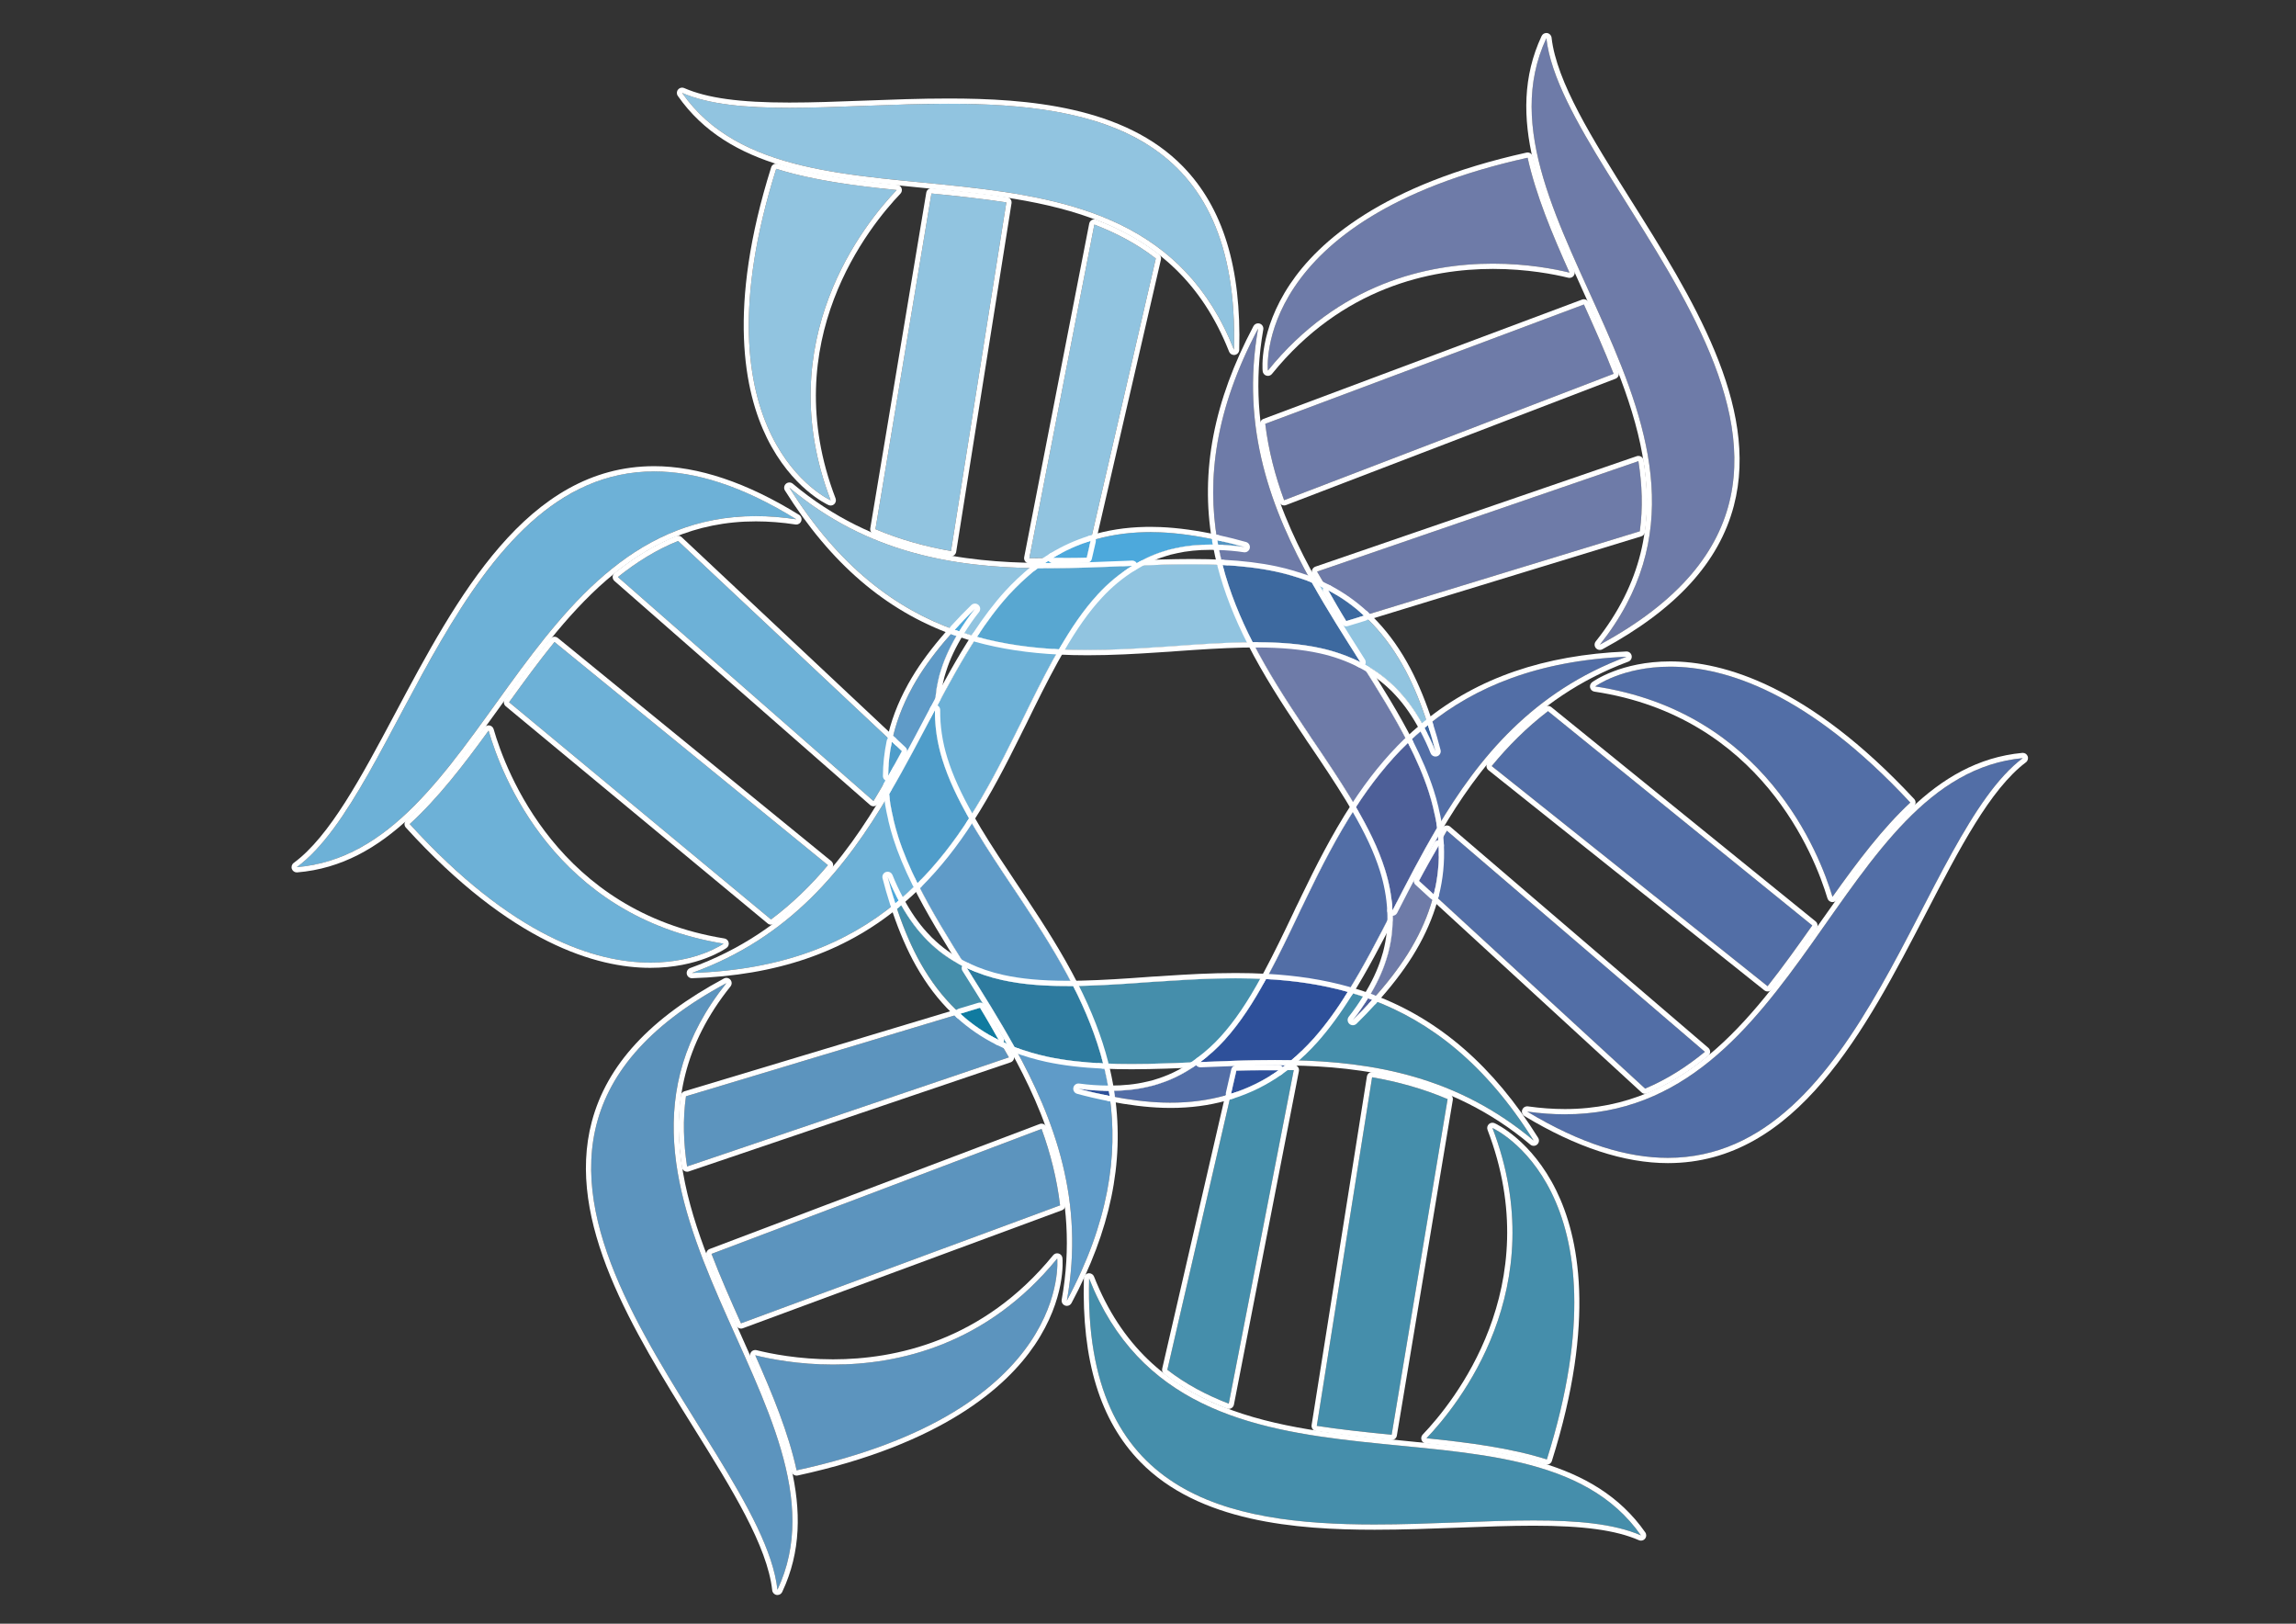 <?xml version="1.0" encoding="utf-8"?>
<!-- Generator: Adobe Illustrator 16.0.0, SVG Export Plug-In . SVG Version: 6.00 Build 0)  -->
<!DOCTYPE svg PUBLIC "-//W3C//DTD SVG 1.1//EN" "http://www.w3.org/Graphics/SVG/1.1/DTD/svg11.dtd">
<svg version="1.1" id="图层_1" xmlns="http://www.w3.org/2000/svg" xmlns:xlink="http://www.w3.org/1999/xlink" x="0px" y="0px"
	 width="841.89px" height="595.28px" viewBox="0 0 841.89 595.28" enable-background="new 0 0 841.89 595.28" xml:space="preserve">
<rect x="0" y="0" width="841.89" height="595.28" fill="#333333" stroke="none"/>
<symbol  id="新建符号" viewBox="-8.284 -8.273 16.568 16.546">
	<g>
		<polyline fill="#363C43" points="7.958,2.36 8.273,-0.917 6.107,-0.676 7.958,2.36 		"/>
		<polyline fill="#040000" points="7.958,2.36 7.952,2.36 8.262,-0.911 6.119,-0.665 7.97,2.352 7.958,2.36 7.952,2.36 7.958,2.36 
			7.952,2.36 6.096,-0.682 8.284,-0.922 7.97,2.38 7.952,2.36 7.958,2.36 		"/>
		<polyline fill-rule="evenodd" clip-rule="evenodd" fill="#CCD7E0" points="6.491,5.205 7.958,2.36 4.796,3.839 6.491,5.205 		"/>
		<polyline fill-rule="evenodd" clip-rule="evenodd" fill="#3B6263" points="3.81,7.268 6.491,5.205 4.796,3.839 3.81,7.268 		"/>
		<polyline fill-rule="evenodd" clip-rule="evenodd" fill="#9AB5C5" points="0.911,8.273 3.81,7.268 0.67,6.116 0.911,8.273 		"/>
		<polyline fill-rule="evenodd" clip-rule="evenodd" fill="#FFFFFF" points="4.796,3.839 2.154,3.927 0.67,6.116 3.81,7.268 
			4.796,3.839 		"/>
		<polyline fill-rule="evenodd" clip-rule="evenodd" fill="#898E96" points="6.107,-0.676 4.297,1.249 4.796,3.839 7.958,2.36 
			6.107,-0.676 		"/>
		<polyline fill-rule="evenodd" clip-rule="evenodd" fill="#9AB5C5" points="2.154,3.927 4.796,3.839 4.297,1.249 2.154,3.927 		"/>
		<polyline fill-rule="evenodd" clip-rule="evenodd" fill="#9AB5C5" points="0.67,6.116 -1.249,4.306 2.154,3.927 0.67,6.116 		"/>
		<polyline fill-rule="evenodd" clip-rule="evenodd" fill="#363C43" points="2.349,-7.964 -0.917,-8.273 -0.676,-6.107 
			2.349,-7.964 		"/>
		<polyline fill-rule="evenodd" clip-rule="evenodd" fill="#CCD7E0" points="5.202,-6.497 2.349,-7.964 3.839,-4.807 5.202,-6.497 
					"/>
		<polyline fill-rule="evenodd" clip-rule="evenodd" fill="#363C43" points="7.265,-3.818 5.202,-6.497 3.839,-4.807 7.265,-3.818 
					"/>
		<polyline fill-rule="evenodd" clip-rule="evenodd" fill="#FFFFFF" points="8.273,-0.917 7.265,-3.818 6.107,-0.676 8.273,-0.917 
					"/>
		<polyline fill-rule="evenodd" clip-rule="evenodd" fill="#7B8F9B" points="3.839,-4.807 3.919,-2.16 6.107,-0.676 7.265,-3.818 
			3.839,-4.807 		"/>
		<polyline fill-rule="evenodd" clip-rule="evenodd" fill="#FFFFFF" points="-0.676,-6.107 1.243,-4.3 3.839,-4.807 2.349,-7.964 
			-0.676,-6.107 		"/>
		<polyline fill-rule="evenodd" clip-rule="evenodd" fill="#363C43" points="3.919,-2.16 3.839,-4.807 1.243,-4.3 3.919,-2.16 		"/>
		<polyline fill-rule="evenodd" clip-rule="evenodd" fill="#9AB5C5" points="6.107,-0.676 4.297,1.249 3.919,-2.16 6.107,-0.676 		
			"/>
		<polyline fill-rule="evenodd" clip-rule="evenodd" fill="#3B6263" points="-7.976,-2.357 -8.284,0.919 -6.119,0.676 
			-7.976,-2.357 		"/>
		<polyline fill-rule="evenodd" clip-rule="evenodd" fill="#9AB5C5" points="-6.503,-5.202 -7.976,-2.357 -4.807,-3.847 
			-6.503,-5.202 		"/>
		<polyline fill-rule="evenodd" clip-rule="evenodd" fill="#7B8F9B" points="-3.821,-7.265 -6.503,-5.202 -4.807,-3.847 
			-3.821,-7.265 		"/>
		<polyline fill-rule="evenodd" clip-rule="evenodd" fill="#CCD7E0" points="-0.917,-8.273 -3.821,-7.265 -0.676,-6.113 
			-0.917,-8.273 		"/>
		<polyline fill-rule="evenodd" clip-rule="evenodd" fill="#363C43" points="-4.807,-3.847 -2.16,-3.925 -0.676,-6.113 
			-3.821,-7.265 -4.807,-3.847 		"/>
		<polyline fill-rule="evenodd" clip-rule="evenodd" fill="#FFFFFF" points="-6.119,0.676 -4.303,-1.252 -4.807,-3.847 
			-7.976,-2.357 -6.119,0.676 		"/>
		<polyline fill-rule="evenodd" clip-rule="evenodd" fill="#62728B" points="-2.16,-3.925 -4.807,-3.847 -4.303,-1.252 
			-2.16,-3.925 		"/>
		<polyline fill-rule="evenodd" clip-rule="evenodd" fill="#9AB5C5" points="-0.676,-6.113 1.243,-4.3 -2.16,-3.925 -0.676,-6.113 
					"/>
		<polyline fill-rule="evenodd" clip-rule="evenodd" fill="#62728B" points="-2.36,7.969 0.911,8.273 0.67,6.116 -2.36,7.969 		"/>
		<polyline fill-rule="evenodd" clip-rule="evenodd" fill="#9AB5C5" points="-5.208,6.5 -2.36,7.969 -3.85,4.798 -5.208,6.5 		"/>
		<polyline fill-rule="evenodd" clip-rule="evenodd" fill="#FFFFFF" points="-7.271,3.816 -5.208,6.5 -3.85,4.798 -7.271,3.816 		
			"/>
		<polyline fill-rule="evenodd" clip-rule="evenodd" fill="#9AB5C5" points="-8.284,0.914 -7.271,3.816 -6.119,0.676 -8.284,0.914 
					"/>
		<polyline fill-rule="evenodd" clip-rule="evenodd" fill="#7B8F9B" points="-3.85,4.798 -3.925,2.166 -6.119,0.676 -7.271,3.816 
			-3.85,4.798 		"/>
		<polyline fill-rule="evenodd" clip-rule="evenodd" fill="#FFFFFF" points="0.67,6.116 -1.249,4.306 -3.85,4.798 -2.36,7.969 
			0.67,6.116 		"/>
		<polyline fill-rule="evenodd" clip-rule="evenodd" fill="#62728B" points="-3.925,2.166 -3.85,4.798 -1.249,4.306 -3.925,2.166 		
			"/>
		<polyline fill-rule="evenodd" clip-rule="evenodd" fill="#9AB5C5" points="-6.119,0.676 -4.303,-1.252 -3.925,2.166 -6.119,0.676 
					"/>
		<polyline fill-rule="evenodd" clip-rule="evenodd" fill="#FFFFFF" points="1.243,-4.3 -2.16,-3.925 -4.303,-1.252 -3.925,2.166 
			-1.249,4.306 2.154,3.927 4.297,1.249 3.919,-2.16 1.243,-4.3 		"/>
		<polyline fill="#FFFFFF" points="-1.249,4.306 0.452,4.119 0.67,6.116 -1.249,4.306 		"/>
		<polyline fill="#FFFFFF" points="-0.034,6.543 0.67,6.116 0.911,8.273 0.911,8.273 -0.034,6.543 		"/>
		<polyline fill="#FFFFFF" points="-1.249,4.306 -1.249,4.306 0.67,6.116 0.67,6.116 -0.034,6.543 -1.249,4.306 		"/>
		<polyline fill="#FFFFFF" points="-1.249,4.306 0,0 0.452,4.119 -1.249,4.306 		"/>
		<polyline fill="#B0D4E4" points="0.67,6.116 1.443,6.399 0.911,8.273 0.67,6.116 		"/>
		<polyline fill="#FFFFFF" points="0.67,6.116 2.154,3.927 1.443,6.399 0.67,6.116 0.67,6.116 		"/>
		<polyline fill="#B0D4E4" points="0.67,6.116 0.67,6.116 0.67,6.116 0.67,6.116 0.452,4.119 2.154,3.927 2.154,3.927 0.67,6.116 
			0.67,6.116 0.67,6.116 		"/>
		<polyline fill="#85ADCA" points="0.911,8.273 0.67,6.116 0.67,6.116 0.67,6.116 0.67,6.116 0.911,8.273 0.911,8.273 0.911,8.273 
					"/>
		<polyline fill="#FFFFFF" points="0.67,6.116 0.67,6.116 0.67,6.116 0.67,6.116 		"/>
		<polyline fill="#FFFFFF" points="0.452,4.119 0,0 2.154,3.927 0.452,4.119 		"/>
		<polyline fill="#5F6D75" points="6.491,5.205 6.491,5.205 6.491,5.205 6.491,5.205 		"/>
		<polyline fill="#98B7CB" points="6.383,5.113 6.491,5.205 6.491,5.205 6.491,5.205 6.383,5.113 		"/>
		<polyline fill="#2D545B" points="4.566,4.632 4.796,3.844 6.383,5.113 6.491,5.205 4.566,4.632 		"/>
		<polyline fill="#BDD8E7" points="2.154,3.927 2.154,3.927 4.796,3.839 4.796,3.844 4.566,4.632 2.154,3.927 		"/>
		<polyline fill="#729AB3" points="2.154,3.927 3.226,2.584 4.796,3.839 2.154,3.927 		"/>
		<polyline fill="#BDD8E7" points="0,0 0,0 3.226,2.584 2.154,3.927 2.154,3.927 0,0 		"/>
		<polyline fill="#9AB5C5" points="6.491,5.205 6.491,5.205 6.491,5.205 		"/>
		<polyline fill="#D7E9F1" points="4.796,3.839 5.54,3.495 6.491,5.205 6.491,5.205 6.383,5.113 4.796,3.839 		"/>
		<polyline fill="#67A3B7" points="4.796,3.844 4.796,3.839 6.383,5.113 4.796,3.844 		"/>
		<polyline fill="#FFFFFF" points="4.796,3.839 4.796,3.839 4.796,3.844 4.796,3.839 		"/>
		<polyline fill="#A3BECF" points="4.303,1.255 4.303,1.255 5.54,3.495 4.796,3.839 4.303,1.255 		"/>
		<polyline fill="#B0D4E4" points="3.226,2.584 4.303,1.255 4.303,1.255 4.796,3.839 4.796,3.839 3.226,2.584 		"/>
		<polyline fill="#FFFFFF" points="0,0 4.303,1.255 3.226,2.584 0,0 		"/>
		<polyline fill="#FFFFFF" points="6.119,-0.665 8.25,-0.908 6.543,0.023 6.119,-0.665 		"/>
		<polyline fill="#FFFFFF" points="6.107,-0.67 6.107,-0.676 6.107,-0.676 6.107,-0.676 6.107,-0.676 6.107,-0.676 7.586,-0.839 
			8.273,-0.917 8.25,-0.908 6.119,-0.665 6.543,0.023 6.537,0.029 6.107,-0.67 		"/>
		<polyline fill="#FFFFFF" points="4.297,1.249 4.297,1.249 6.107,-0.67 6.537,0.029 4.303,1.255 4.297,1.249 		"/>
		<polyline fill="#FFFFFF" points="4.303,1.255 4.297,1.249 4.303,1.255 4.303,1.255 		"/>
		<polyline fill="#FFFFFF" points="6.107,-0.676 6.107,-0.676 7.586,-0.839 6.107,-0.676 		"/>
		<polyline fill="#FFFFFF" points="6.107,-0.676 6.107,-0.676 6.107,-0.676 6.107,-0.676 		"/>
		<polyline fill="#FFFFFF" points="4.297,1.249 4.107,-0.456 6.107,-0.676 6.107,-0.676 6.107,-0.67 4.297,1.249 		"/>
		<polyline fill="#FFFFFF" points="0,0 0,0 4.107,-0.456 4.297,1.249 4.303,1.255 0,0 		"/>
		<polyline fill="#040000" points="7.586,-0.839 8.273,-0.917 8.273,-0.917 7.586,-0.839 		"/>
		<polyline fill="#6D7884" points="6.107,-0.676 6.388,-1.45 8.273,-0.917 7.586,-0.839 6.107,-0.676 		"/>
		<polyline fill="#344452" points="3.919,-2.16 6.388,-1.45 6.107,-0.676 6.107,-0.676 3.919,-2.16 		"/>
		<polyline fill="#415768" points="4.107,-0.456 3.919,-2.16 3.919,-2.16 6.107,-0.676 4.107,-0.456 		"/>
		<polyline fill="#6D7884" points="0,0 0,0 3.919,-2.16 4.107,-0.456 0,0 		"/>
		<polyline fill="#475464" points="3.839,-4.807 5.202,-6.497 4.635,-4.572 3.839,-4.807 		"/>
		<polyline fill="#859DAC" points="3.919,-2.16 3.839,-4.801 3.839,-4.807 4.635,-4.572 3.919,-2.16 3.919,-2.16 		"/>
		<polyline fill="#475464" points="2.584,-3.223 3.839,-4.801 3.919,-2.16 2.584,-3.223 		"/>
		<polyline fill="#A3BECF" points="3.919,-2.16 3.919,-2.16 3.919,-2.16 3.919,-2.16 3.919,-2.16 		"/>
		<polyline fill="#FFFFFF" points="0,0 2.584,-3.223 3.919,-2.16 3.919,-2.16 0,0 		"/>
		<polyline fill="#60A4AC" points="3.495,-5.549 5.202,-6.497 3.839,-4.807 3.495,-5.549 		"/>
		<polyline fill="#182E34" points="3.839,-4.807 3.839,-4.807 5.202,-6.497 3.839,-4.807 3.839,-4.807 		"/>
		<polyline fill="#3A6F7A" points="3.839,-4.801 3.839,-4.807 3.839,-4.807 3.839,-4.801 		"/>
		<polyline fill="#77C0C1" points="1.243,-4.3 3.495,-5.549 3.839,-4.807 1.243,-4.3 		"/>
		<polyline fill="#182E34" points="1.243,-4.3 1.243,-4.3 3.839,-4.807 3.839,-4.801 2.584,-3.223 1.243,-4.3 		"/>
		<polyline fill="#77C0C1" points="0,0 0,0 1.243,-4.3 1.243,-4.3 2.584,-3.223 0,0 		"/>
		<polyline fill="#AFC3D2" points="-0.917,-8.273 -0.917,-8.273 0.022,-6.546 -0.676,-6.107 -0.676,-6.113 -0.676,-6.113 
			-0.676,-6.113 -0.882,-7.901 -0.917,-8.273 		"/>
		<polyline fill="#FFFFFF" points="-0.676,-6.107 0.022,-6.546 1.243,-4.3 -0.676,-6.107 		"/>
		<polyline fill="#EBF3F8" points="-0.882,-7.901 -0.676,-6.113 -0.676,-6.113 -0.682,-6.113 -0.882,-7.901 		"/>
		<polyline fill="#AFC3D2" points="-0.682,-6.113 -0.676,-6.113 -0.676,-6.113 -0.682,-6.107 -0.682,-6.113 		"/>
		<polyline fill="#D7E9F1" points="-0.682,-6.107 -0.676,-6.113 -0.676,-6.107 1.243,-4.3 1.243,-4.3 -0.458,-4.114 -0.682,-6.107 
					"/>
		<polyline fill="#FFFFFF" points="-0.458,-4.114 1.243,-4.3 0,0 -0.458,-4.114 		"/>
		<polyline fill="#D7E9F1" points="-1.455,-6.397 -0.917,-8.273 -0.882,-7.901 -0.682,-6.113 -1.455,-6.397 		"/>
		<polyline fill="#6290AA" points="-2.16,-3.925 -1.455,-6.397 -0.682,-6.113 -0.682,-6.107 -2.16,-3.925 		"/>
		<polyline fill="#B0D4E4" points="-2.16,-3.925 -2.16,-3.925 -2.16,-3.925 -0.682,-6.107 -0.458,-4.114 -2.16,-3.925 		"/>
		<polyline fill="#FFFFFF" points="-2.16,-3.925 -2.16,-3.925 -0.458,-4.114 0,0 -2.16,-3.925 		"/>
		<polyline fill="#344452" points="-6.503,-5.202 -6.503,-5.202 -4.578,-4.641 -4.807,-3.85 -6.503,-5.202 		"/>
		<polyline fill="#161C22" points="-4.807,-3.85 -4.578,-4.641 -2.16,-3.925 -2.16,-3.925 -4.807,-3.847 -4.807,-3.85 		"/>
		<polyline fill="#2A3649" points="-4.807,-3.847 -2.16,-3.925 -3.237,-2.59 -4.807,-3.847 		"/>
		<polyline fill="#415768" points="-2.16,-3.925 -2.16,-3.925 -2.16,-3.925 -2.16,-3.925 -2.16,-3.925 		"/>
		<polyline fill="#6D7884" points="-3.237,-2.59 -2.16,-3.925 -2.16,-3.925 0,0 -3.237,-2.59 		"/>
		<polyline fill="#96BFD1" points="-6.503,-5.202 -4.807,-3.847 -5.552,-3.495 -6.503,-5.202 		"/>
		<polyline fill="#779DB0" points="-6.503,-5.202 -6.503,-5.202 -4.807,-3.85 -4.807,-3.847 -6.503,-5.202 -6.503,-5.202 		"/>
		<polyline fill="#34586D" points="-4.807,-3.847 -4.807,-3.847 -4.807,-3.85 -4.807,-3.847 -4.807,-3.847 		"/>
		<polyline fill="#FBFDFE" points="-5.552,-3.495 -4.807,-3.847 -4.303,-1.252 -5.552,-3.495 		"/>
		<polyline fill="#6085A4" points="-4.807,-3.847 -4.807,-3.847 -4.807,-3.847 -3.237,-2.59 -4.303,-1.252 -4.303,-1.252 
			-4.807,-3.847 		"/>
		<polyline fill="#FBFDFE" points="-4.303,-1.252 -3.237,-2.59 0,0 -4.303,-1.252 -4.303,-1.252 		"/>
		<polyline fill="#67A3B7" points="-8.279,0.914 -6.549,-0.026 -6.119,0.676 -6.119,0.676 -8.279,0.914 		"/>
		<polyline fill="#FFFFFF" points="-6.549,-0.026 -4.303,-1.252 -6.119,0.676 -6.549,-0.026 		"/>
		<polyline fill="#B0D4E4" points="-8.284,0.919 -8.279,0.914 -6.119,0.676 -6.119,0.682 -8.284,0.919 		"/>
		<polyline fill="#99BFD1" points="-6.119,0.682 -6.119,0.676 -6.119,0.682 -6.119,0.682 		"/>
		<polyline fill="#B0D4E4" points="-6.119,0.676 -6.119,0.676 -6.119,0.676 -4.303,-1.252 -4.303,-1.252 -4.119,0.461 -6.119,0.682 
			-6.119,0.676 		"/>
		<polyline fill="#FFFFFF" points="-4.119,0.461 -4.303,-1.252 -4.303,-1.252 0,0 -4.119,0.461 		"/>
		<polyline fill="#FFFFFF" points="-8.284,0.919 -8.284,0.919 -6.119,0.682 -6.405,1.452 -8.284,0.919 		"/>
		<polyline fill="#FFFFFF" points="-6.405,1.452 -6.119,0.682 -6.119,0.682 -3.931,2.16 -6.405,1.452 		"/>
		<polyline fill="#FFFFFF" points="-6.119,0.682 -4.119,0.461 -3.925,2.16 -3.931,2.16 -6.119,0.682 		"/>
		<path fill="#FFFFFF" d="M0,0L0,0 M-3.925,2.16l-0.194-1.699L0,0L-3.925,2.16L-3.925,2.16"/>
		<path fill="#FBFDFE" d="M-5.208,6.5l0.567-1.928l0.791,0.227L-5.208,6.5 M-5.208,6.5L-5.208,6.5"/>
		<polyline fill="#779DB0" points="-4.641,4.572 -3.925,2.166 -3.85,4.795 -3.85,4.798 -4.641,4.572 		"/>
		<polyline fill="#6085A4" points="-3.85,4.795 -3.925,2.166 -3.925,2.166 -2.596,3.229 -3.85,4.795 		"/>
		<path fill="#FBFDFE" d="M0,0L0,0 M-3.925,2.166V2.16L0,0l-2.596,3.229L-3.925,2.166"/>
		<polyline fill="#498C9A" points="-5.208,6.5 -3.85,4.798 -3.501,5.546 -5.208,6.5 		"/>
		<polyline fill="#77C0C1" points="-5.208,6.5 -5.208,6.5 -3.85,4.798 -3.85,4.798 -5.208,6.5 		"/>
		<polyline fill="#3A6F7A" points="-3.85,4.798 -3.85,4.795 -3.85,4.798 -3.85,4.798 		"/>
		<polyline fill="#77C0C1" points="-3.85,4.798 -3.85,4.798 -1.249,4.306 -3.501,5.546 -3.85,4.798 		"/>
		<polyline fill="#2E586D" points="-3.85,4.798 -3.85,4.798 -3.85,4.795 -2.596,3.229 -1.249,4.306 -3.85,4.798 		"/>
		<polyline fill="#77C0C1" points="-2.596,3.229 0,0 -1.249,4.306 -2.596,3.229 		"/>
	</g>
</symbol>
<symbol  id="新建符号_1" viewBox="-65.446 -115.952 130.892 231.904">
	<polygon fill="#FFFFFF" points="17.563,-37.619 17.646,-37.482 65.446,-61.422 18.754,-36.554 42.677,-27.872 19.126,-34.505 
		42.669,12.677 16.22,-33.681 9.121,-10.094 15.626,-34.702 15.543,-34.838 -31.427,-10.099 14.432,-35.765 -8.657,-43.65 
		14.06,-37.818 -8.654,-84.198 16.966,-38.638 24.899,-61.427 	"/>
	<polygon fill="#FFFFFF" points="14.626,81.172 14.683,81.267 47.736,64.713 15.449,81.909 31.991,87.913 15.706,83.326 
		31.986,115.952 13.697,83.895 8.788,100.206 13.286,83.19 13.229,83.095 -19.25,100.202 12.461,82.455 -3.505,77.002 
		12.204,81.036 -3.503,48.963 14.213,80.467 19.698,64.709 	"/>
	<polygon fill="#FFFFFF" points="-41.076,57.037 -41.035,57.104 -17.254,45.195 -40.483,57.566 -28.583,61.885 -40.297,58.584 
		-28.585,82.057 -41.743,58.995 -45.275,70.729 -42.04,58.487 -42.081,58.419 -65.446,70.727 -42.632,57.958 -54.119,54.036 
		-42.818,56.938 -54.118,33.865 -41.372,56.53 -37.425,45.192 	"/>
	<polygon fill="#FFFFFF" points="-41.076,-92.78 -41.035,-92.713 -17.254,-104.622 -40.483,-92.251 -28.583,-87.932 
		-40.297,-91.232 -28.585,-67.76 -41.743,-90.822 -45.275,-79.088 -42.04,-91.33 -42.081,-91.397 -65.446,-79.09 -42.632,-91.858 
		-54.119,-95.781 -42.818,-92.879 -54.118,-115.952 -41.372,-93.287 -37.425,-104.625 	"/>
</symbol>
<g id="新建符号_9">
	<g id="新建符号_7">
		<g id="新建符号_12">
			<g id="新建符号_11">
			</g>
		</g>
	</g>
</g>
<g id="新建符号_11_1_">
	<g id="新建符号_7_1_">
		<g id="新建符号_3">
		</g>
	</g>
	<path fill="#FFFFFF" enable-background="new    " d="M443.883,199.655c0.906,0,1.825,0.016,2.756,0.048
		c0.473,2.514,1.029,4.997,1.652,7.438c-3.733-0.194-7.539-0.272-11.409-0.272c-7.046,0-14.301,0.263-21.702,0.567
		c3.535-2.178,7.294-4.023,11.457-5.303c1.355-0.474,2.808-0.845,4.286-1.136l0.044-0.013
		C434.948,200.08,439.251,199.655,443.883,199.655 M443.883,197.73c-4.825,0-9.313,0.461-13.341,1.376
		c-1.663,0.331-3.194,0.737-4.544,1.211c-3.916,1.202-7.811,3.003-11.828,5.479c-0.746,0.46-1.086,1.363-0.83,2.201
		c0.248,0.812,0.996,1.364,1.84,1.364c0.026,0,0.052,0,0.079-0.003c6.636-0.273,14.326-0.564,21.623-0.564
		c4.109,0,7.81,0.089,11.313,0.272c0.033,0,0.064,0,0.097,0c0.576,0,1.124-0.256,1.492-0.703c0.388-0.473,0.525-1.105,0.374-1.697
		c-0.628-2.463-1.179-4.924-1.628-7.318c-0.165-0.884-0.922-1.538-1.826-1.566C445.753,197.746,444.812,197.73,443.883,197.73
		L443.883,197.73z"/>
	<path fill="#FFFFFF" enable-background="new    " d="M351.721,231.468c2.159,0.742,4.318,1.417,6.499,2.015
		c-5.417,8.256-10.384,17.362-15.396,26.818c0.038-3.487,0.309-6.997,1.123-10.558c0.282-1.417,0.685-2.854,1.163-4.278l0.018-0.04
		C346.557,240.846,348.785,236.206,351.721,231.468 M351.721,229.543c-0.652,0-1.278,0.333-1.635,0.914
		c-3.097,4.994-5.31,9.673-6.767,14.299c-0.013,0.035-0.026,0.069-0.036,0.098c-0.542,1.622-0.945,3.098-1.225,4.512
		c-0.742,3.244-1.114,6.728-1.159,10.913c-0.009,0.888,0.59,1.667,1.451,1.887c0.158,0.041,0.315,0.06,0.473,0.06
		c0.701,0,1.361-0.383,1.701-1.023c4.455-8.404,9.678-18.086,15.304-26.661c0.338-0.517,0.41-1.162,0.192-1.737
		c-0.218-0.576-0.697-1.013-1.292-1.176c-2.054-0.562-4.142-1.208-6.384-1.979C352.14,229.578,351.929,229.543,351.721,229.543
		L351.721,229.543z"/>
	<path fill="#FFFFFF" enable-background="new    " d="M510.594,333.824c0.225,4.455-0.063,8.951-1.079,13.526
		c-0.286,1.413-0.678,2.86-1.153,4.282l-0.007,0.045c-1.45,4.687-3.714,9.445-6.737,14.309c-2.457-0.88-4.929-1.651-7.406-2.345
		C499.961,354.452,505.216,344.306,510.594,333.824 M510.594,331.899c-0.711,0-1.378,0.394-1.713,1.047
		c-5.851,11.401-10.765,20.828-16.299,29.674c-0.322,0.514-0.382,1.152-0.165,1.715c0.22,0.565,0.692,0.997,1.278,1.158
		c2.59,0.726,4.969,1.479,7.273,2.305c0.21,0.076,0.433,0.111,0.648,0.111c0.65,0,1.275-0.331,1.634-0.907
		c3.139-5.044,5.472-10.006,6.941-14.756c0.016-0.046,0.026-0.091,0.038-0.139c0.486-1.462,0.88-2.933,1.171-4.376
		c0.996-4.484,1.363-9.075,1.114-14.006c-0.045-0.867-0.667-1.601-1.519-1.783C510.863,331.914,510.727,331.899,510.594,331.899
		L510.594,331.899z"/>
	<path fill="#FFFFFF" enable-background="new    " d="M336.422,323.823c5.076,10.229,11.462,20.51,18.118,31.1
		c-4.57-2.149-8.857-4.903-12.76-8.49c-1.078-0.945-2.136-2.022-3.132-3.143l-0.024-0.025c-3.362-3.622-6.377-7.995-9.096-13.099
		C331.934,328.128,334.232,326.015,336.422,323.823 M336.422,321.9c-0.509,0-0.999,0.198-1.361,0.562
		c-2.128,2.13-4.407,4.228-6.777,6.237c-0.692,0.585-0.88,1.571-0.456,2.374c2.822,5.291,5.981,9.836,9.386,13.504
		c1.087,1.225,2.198,2.337,3.295,3.3c3.843,3.535,8.175,6.418,13.211,8.788c0.263,0.122,0.541,0.181,0.819,0.181
		c0.538,0,1.068-0.226,1.442-0.648c0.565-0.642,0.643-1.576,0.188-2.3c-6.95-11.055-13.103-21.015-18.025-30.928
		c-0.274-0.558-0.801-0.946-1.413-1.047C336.628,321.909,336.525,321.9,336.422,321.9L336.422,321.9z"/>
	<path fill="#FFFFFF" enable-background="new    " d="M459.323,235.462c5.563,10.884,12.153,21.119,18.734,30.945
		c0.519,0.794,1.04,1.604,1.59,2.365c0.723,1.16,1.505,2.305,2.298,3.437c4.674,6.908,9.202,13.674,13.268,20.332
		c0.692,1.118,1.316,2.233,1.972,3.349c-6.979,10.729-12.771,22.09-18.141,33.232c-0.42,0.857-0.847,1.724-1.23,2.566
		c-0.628,1.221-1.213,2.476-1.8,3.734c-3.586,7.536-7.126,14.885-10.8,21.743c-0.321,0.61-0.663,1.174-0.99,1.772
		c-3.737-0.2-7.469-0.286-11.188-0.286c-8.575,0-17.083,0.46-25.414,1.016c-0.958,0.044-1.915,0.103-2.851,0.193
		c-1.376,0.045-2.753,0.152-4.129,0.254c-8.317,0.619-16.448,1.148-24.248,1.331c-0.979,0.027-1.932,0.01-2.902,0.027
		c-5.478-10.775-11.951-20.912-18.421-30.655c-0.52-0.805-1.052-1.599-1.573-2.371c-0.739-1.157-1.517-2.304-2.303-3.442
		c-4.646-6.933-9.159-13.72-13.18-20.387c-0.938-1.539-1.804-3.067-2.686-4.601c6.322-9.857,11.673-20.209,16.707-30.365
		c0.438-0.842,0.871-1.7,1.261-2.548c0.65-1.21,1.235-2.466,1.843-3.703c3.666-7.503,7.283-14.796,11.045-21.629
		c0.694-1.273,1.414-2.482,2.125-3.722c3.5,0.174,6.996,0.25,10.479,0.25c8.58,0,17.09-0.457,25.419-1.015
		c0.965-0.057,1.92-0.11,2.842-0.187c1.377-0.06,2.755-0.172,4.134-0.286c8.316-0.599,16.451-1.128,24.238-1.318
		C456.745,235.456,458.028,235.472,459.323,235.462 M459.323,233.538c-0.005,0-0.01,0-0.018,0l-1.309,0.004
		c-0.868,0-1.74,0.002-2.627,0.027c-7.477,0.18-15.134,0.661-24.324,1.325c-1.384,0.11-2.73,0.222-4.079,0.282
		c-0.887,0.073-1.724,0.119-2.569,0.168l-0.302,0.019c-7.492,0.5-16.341,1.012-25.306,1.012c-3.597,0-7.09-0.083-10.383-0.249
		c-0.033-0.002-0.064-0.002-0.096-0.002c-0.685,0-1.323,0.366-1.668,0.964l-0.582,1.005c-0.528,0.909-1.055,1.816-1.565,2.758
		c-3.937,7.146-7.786,14.952-11.084,21.706l-0.505,1.034c-0.424,0.871-0.847,1.749-1.306,2.6c-0.43,0.93-0.848,1.759-1.271,2.574
		c-4.878,9.838-10.253,20.282-16.62,30.213c-0.387,0.605-0.406,1.375-0.048,1.997l0.404,0.706c0.753,1.311,1.504,2.62,2.307,3.938
		c4.008,6.643,8.542,13.468,13.224,20.456c0.788,1.141,1.552,2.269,2.28,3.405c0.542,0.804,1.066,1.589,1.578,2.383
		c6.263,9.43,12.804,19.631,18.323,30.48c0.329,0.646,0.992,1.054,1.715,1.054c0.01,0,0.019,0,0.031,0l1.192-0.012
		c0.573,0,1.147-0.002,1.732-0.017c8.107-0.188,16.489-0.751,24.337-1.334l0.42-0.031c1.208-0.089,2.418-0.179,3.626-0.217
		c1.036-0.1,1.957-0.154,2.882-0.198c7.51-0.499,16.358-1.012,25.323-1.012c3.904,0,7.531,0.093,11.086,0.288
		c0.034,0,0.07,0,0.103,0c0.704,0,1.354-0.385,1.692-1.007l0.426-0.763c0.193-0.336,0.388-0.676,0.574-1.029
		c3.769-7.042,7.423-14.64,10.838-21.816c0.583-1.256,1.154-2.485,1.768-3.681c0.365-0.794,0.721-1.52,1.075-2.239l0.176-0.36
		c4.895-10.156,10.858-22.012,18.026-33.033c0.397-0.611,0.415-1.396,0.044-2.022l-0.625-1.075c-0.442-0.771-0.89-1.538-1.366-2.309
		c-4.231-6.927-8.897-13.875-13.314-20.399c-0.788-1.128-1.551-2.242-2.257-3.374c-0.536-0.751-0.975-1.428-1.413-2.095
		l-0.199-0.308c-6.376-9.521-13.041-19.826-18.631-30.769C460.709,233.94,460.045,233.538,459.323,233.538L459.323,233.538z"/>
	<path fill="#FFFFFF" enable-background="new    " d="M440.13,389.369c-4.465,3.361-9.353,6.101-14.937,7.886
		c-1.353,0.486-2.806,0.871-4.277,1.189h-0.03c-4.24,1.01-8.852,1.473-13.829,1.473c-0.158,0-0.315,0-0.473,0
		c-0.548-3.418-1.241-6.773-2.092-10.059c3.417,0.158,6.894,0.226,10.423,0.226C423.072,390.084,431.508,389.73,440.13,389.369
		 M440.13,387.446c-0.025,0-0.052,0-0.081,0c-8.328,0.352-16.941,0.712-25.136,0.712c-3.732,0-7.111-0.076-10.332-0.222
		c-0.03-0.004-0.059-0.004-0.089-0.004c-0.58,0-1.128,0.262-1.494,0.711c-0.386,0.478-0.524,1.105-0.369,1.697
		c0.82,3.167,1.511,6.489,2.053,9.88c0.15,0.928,0.947,1.616,1.889,1.62h0.485c5.253,0,9.884-0.488,14.152-1.495
		c0.038-0.01,0.075-0.012,0.111-0.019c1.699-0.363,3.178-0.781,4.522-1.261c5.363-1.713,10.437-4.389,15.446-8.158
		c0.674-0.508,0.938-1.394,0.654-2.186C441.668,387.952,440.941,387.446,440.13,387.446L440.13,387.446z"/>
	<path fill="#FFFFFF" enable-background="new    " d="M498.859,242.81c3.977,2.031,7.732,4.532,11.178,7.712
		c1.085,0.936,2.146,2.007,3.145,3.132l0.025,0.028c3.391,3.644,6.414,8.054,9.143,13.2c-2.1,1.758-4.138,3.566-6.081,5.444
		C511.326,262.608,505.223,252.848,498.859,242.81 M498.859,240.886c-0.529,0-1.05,0.217-1.425,0.627
		c-0.583,0.643-0.667,1.593-0.201,2.326c6.608,10.428,12.476,19.835,17.321,29.359c0.274,0.545,0.793,0.924,1.397,1.027
		c0.104,0.016,0.213,0.025,0.316,0.025c0.494,0,0.977-0.191,1.338-0.542c1.809-1.745,3.766-3.497,5.979-5.351
		c0.697-0.584,0.89-1.576,0.466-2.379c-2.881-5.431-5.97-9.882-9.437-13.607c-1.111-1.252-2.23-2.368-3.323-3.307
		c-3.349-3.095-7.145-5.715-11.559-7.968C499.455,240.956,499.154,240.886,498.859,240.886L498.859,240.886z"/>
	<g enable-background="new    ">
		<path fill="#5C94BE" d="M260.895,459.701c3.274,8.55,7.034,17.045,10.806,25.456l117.01-43.258
			c-1.18-9.838-3.555-19.121-6.791-28.023L260.895,459.701z"/>
		<path fill="#FFFFFF" d="M381.92,413.876c3.236,8.902,5.611,18.186,6.791,28.023l-117.01,43.258
			c-3.772-8.411-7.532-16.906-10.806-25.456L381.92,413.876 M381.92,411.953c-0.231,0-0.461,0.04-0.682,0.123l-121.026,45.823
			c-0.477,0.181-0.864,0.546-1.073,1.011c-0.211,0.471-0.226,1.002-0.042,1.476c3.302,8.627,7.017,17.014,10.848,25.559
			c0.318,0.709,1.018,1.14,1.755,1.14c0.223,0,0.448-0.038,0.667-0.122l117.01-43.26c0.836-0.308,1.349-1.15,1.244-2.034
			c-1.144-9.534-3.4-18.843-6.894-28.449c-0.176-0.484-0.538-0.874-1.006-1.092C382.469,412.012,382.195,411.953,381.92,411.953
			L381.92,411.953z"/>
	</g>
	<g enable-background="new    ">
		<path fill="#5C94BE" d="M276.938,496.864c6.372,14.403,12.172,28.438,15.163,42.186c101.187-21.972,95.558-77.646,95.558-77.646
			C347.956,510.056,292.984,500.878,276.938,496.864z"/>
		<path fill="#FFFFFF" d="M387.658,461.403c0,0,5.629,55.675-95.558,77.646c-2.99-13.748-8.791-27.782-15.163-42.186
			c5.576,1.394,15.847,3.411,28.544,3.411C329.335,500.275,361.749,493.153,387.658,461.403 M387.658,459.478
			c-0.568,0-1.12,0.254-1.491,0.706c-25.74,31.543-58.084,38.167-80.685,38.167c-12.762,0-23.069-2.1-28.079-3.355
			c-0.155-0.037-0.311-0.057-0.466-0.057c-0.561,0-1.102,0.245-1.473,0.685c-0.473,0.564-0.586,1.347-0.288,2.019
			c5.659,12.792,11.955,27.627,15.041,41.819c0.198,0.899,0.994,1.516,1.88,1.516c0.136,0,0.272-0.016,0.409-0.045
			c52.894-11.488,76.457-32.372,86.911-47.868c11.498-17.046,10.215-31.259,10.155-31.856c-0.08-0.774-0.618-1.424-1.361-1.647
			C388.028,459.506,387.841,459.478,387.658,459.478L387.658,459.478z"/>
	</g>
	<g enable-background="new    ">
		<path fill="#5F9BC8" d="M406.873,401.803c-3.67-0.729-7.433-1.565-11.41-2.652c3.947,0.544,7.609,0.752,11.121,0.767
			c-0.548-3.418-1.241-6.773-2.092-10.059c-7.065-0.33-13.885-1.053-20.373-2.432c-2.15-0.462-4.271-1.02-6.328-1.62l-0.025-0.031
			c-1.868-0.563-3.682-1.123-5.499-1.796c-0.092-0.037-0.177-0.081-0.273-0.117c14.776,26.723,25.793,56.521,19.198,92.966
			C406.529,448.194,409.975,423.619,406.873,401.803z"/>
		<path fill="#FFFFFF" d="M371.995,383.862c0.096,0.036,0.181,0.08,0.273,0.117c1.817,0.673,3.631,1.232,5.499,1.796l0.025,0.031
			c2.058,0.601,4.178,1.158,6.328,1.62c6.487,1.379,13.308,2.102,20.373,2.432c0.852,3.285,1.544,6.641,2.092,10.059
			c-3.512-0.015-7.174-0.223-11.121-0.767c3.977,1.087,7.739,1.923,11.41,2.652c3.102,21.816-0.344,46.392-15.68,75.025
			C397.788,440.384,386.771,410.585,371.995,383.862 M371.995,381.938c-0.554,0-1.096,0.24-1.47,0.681
			c-0.515,0.609-0.601,1.477-0.213,2.177c12.481,22.57,25.918,53.389,18.987,91.691c-0.167,0.932,0.367,1.848,1.261,2.158
			c0.209,0.073,0.422,0.109,0.634,0.109c0.694,0,1.353-0.377,1.697-1.016c14.208-26.533,19.408-51.457,15.889-76.208
			c-0.05-0.345-0.189-0.665-0.398-0.923c0.121-0.316,0.158-0.657,0.104-0.996c-0.562-3.508-1.279-6.953-2.13-10.235
			c-0.209-0.818-0.929-1.402-1.772-1.44c-7.605-0.355-14.166-1.137-20.063-2.394c-1.839-0.39-3.79-0.889-5.956-1.515
			c-0.078-0.039-0.159-0.071-0.24-0.095c-1.74-0.526-3.589-1.093-5.386-1.757c-0.085-0.043-0.188-0.09-0.3-0.131
			C372.426,381.973,372.21,381.938,371.995,381.938L371.995,381.938z"/>
	</g>
	<g enable-background="new    ">
		<path fill="#5F9BC8" d="M343.945,249.743c0.282-1.417,0.685-2.854,1.163-4.278l0.018-0.04c1.431-4.579,3.659-9.219,6.594-13.957
			c-0.557-0.187-1.111-0.361-1.664-0.558c-5.099,5.605-9.346,11.056-12.742,16.368c-0.985,1.545-1.884,3.105-2.74,4.615
			c-0.011,0.043-0.011,0.043-0.011,0.043c-3.789,6.853-6.183,13.491-7.539,19.986l3.685,3.456c-1.648,3.047-3.328,6.088-5.04,9.111
			c-0.005,2.216,0.15,4.426,0.367,6.618c6.043-10.261,11.448-20.727,16.786-30.806C342.86,256.813,343.132,253.303,343.945,249.743z
			"/>
		<path fill="#FFFFFF" d="M350.057,230.91c0.553,0.197,1.107,0.371,1.664,0.558c-2.936,4.738-5.164,9.378-6.594,13.957l-0.018,0.04
			c-0.478,1.425-0.881,2.861-1.163,4.278c-0.813,3.561-1.085,7.07-1.123,10.558c-5.337,10.079-10.743,20.545-16.786,30.806
			c-0.217-2.192-0.372-4.402-0.367-6.618c1.712-3.022,3.392-6.063,5.04-9.111l-3.685-3.456c1.355-6.495,3.75-13.134,7.539-19.986
			c0,0,0,0,0.011-0.043c0.856-1.509,1.755-3.07,2.74-4.615C340.71,241.966,344.958,236.515,350.057,230.91 M350.057,228.985
			c-0.532,0-1.052,0.222-1.426,0.631c-5.162,5.677-9.516,11.272-12.938,16.626c-1.022,1.602-1.94,3.199-2.792,4.698
			c-0.038,0.066-0.073,0.135-0.101,0.206c-3.693,6.709-6.198,13.377-7.659,20.382c-0.137,0.657,0.078,1.34,0.567,1.796l2.602,2.441
			c-1.415,2.599-2.853,5.193-4.314,7.773c-0.164,0.287-0.25,0.614-0.25,0.943c-0.005,2.006,0.114,4.17,0.377,6.814
			c0.083,0.83,0.688,1.513,1.502,1.69c0.138,0.031,0.276,0.046,0.412,0.046c0.672,0,1.31-0.352,1.658-0.946
			c5.132-8.714,9.812-17.592,14.342-26.177l2.486-4.708c0.143-0.273,0.22-0.574,0.224-0.881c0.042-3.903,0.383-7.127,1.073-10.149
			c0.257-1.287,0.609-2.583,1.088-4.023c0.02-0.051,0.042-0.105,0.055-0.149c1.338-4.283,3.489-8.83,6.392-13.516
			c0.31-0.5,0.374-1.113,0.177-1.665c-0.199-0.551-0.64-0.984-1.196-1.173l-0.624-0.206c-0.338-0.111-0.673-0.222-1.01-0.34
			C350.493,229.021,350.273,228.985,350.057,228.985L350.057,228.985z"/>
	</g>
	<g enable-background="new    ">
		<path fill="#5F9BC8" d="M373.497,328.447c-0.739-1.157-1.517-2.304-2.303-3.442c-4.646-6.933-9.159-13.72-13.18-20.387
			c-0.938-1.539-1.804-3.067-2.686-4.601c-5.422,8.463-11.632,16.509-18.906,23.806c5.076,10.229,11.462,20.51,18.118,31.1
			c4.081,1.921,8.387,3.369,12.914,4.371c8.064,1.785,16.827,2.299,26.037,2.18c-5.478-10.775-11.951-20.912-18.421-30.655
			C374.55,330.014,374.018,329.22,373.497,328.447z"/>
		<path fill="#FFFFFF" d="M355.328,300.018c0.882,1.533,1.748,3.062,2.686,4.601c4.021,6.667,8.534,13.454,13.18,20.387
			c0.786,1.139,1.564,2.285,2.303,3.442c0.521,0.772,1.053,1.566,1.573,2.371c6.47,9.743,12.943,19.88,18.421,30.655
			c-0.844,0.009-1.683,0.014-2.522,0.014c-8.288,0-16.19-0.572-23.515-2.193c-4.527-1.002-8.833-2.45-12.914-4.371
			c-6.656-10.59-13.042-20.87-18.118-31.1C343.696,316.526,349.906,308.48,355.328,300.018 M355.328,298.093
			c-0.653,0-1.266,0.333-1.62,0.886c-5.771,9.005-11.872,16.687-18.649,23.486c-0.583,0.584-0.727,1.475-0.362,2.215
			c5,10.077,11.208,20.124,18.214,31.267c0.195,0.313,0.478,0.562,0.81,0.717c4.153,1.957,8.634,3.475,13.318,4.511
			c6.811,1.507,14.638,2.24,23.93,2.24c0.846,0,1.695-0.007,2.548-0.017c0.664-0.012,1.278-0.362,1.621-0.93
			c0.345-0.57,0.371-1.276,0.069-1.867c-5.605-11.026-12.222-21.341-18.534-30.848c-0.516-0.795-1.055-1.604-1.582-2.384
			c-0.724-1.133-1.513-2.299-2.313-3.457c-4.64-6.928-9.148-13.708-13.116-20.289c-0.79-1.294-1.522-2.574-2.26-3.854l-0.405-0.71
			c-0.334-0.582-0.952-0.949-1.622-0.966C355.359,298.093,355.345,298.093,355.328,298.093L355.328,298.093z"/>
	</g>
	<g enable-background="new    ">
		<path fill="#5C94BE" d="M251.535,401.915c-1.214,8.604-0.898,17.148,0.406,25.732l117.997-40.004
			c-1.18-2.154-2.483-4.222-3.701-6.351c-5.02-2.493-9.739-5.671-14.131-9.648L251.535,401.915z"/>
		<path fill="#FFFFFF" d="M352.105,371.645c4.392,3.978,9.112,7.155,14.131,9.648c1.218,2.129,2.521,4.196,3.701,6.351
			l-117.997,40.004c-1.304-8.584-1.62-17.129-0.406-25.732L352.105,371.645 M352.105,369.72c-0.186,0-0.371,0.024-0.555,0.079
			l-100.569,30.274c-0.72,0.217-1.246,0.83-1.352,1.574c-1.161,8.23-1.028,16.83,0.41,26.291c0.084,0.564,0.416,1.06,0.902,1.353
			c0.305,0.189,0.65,0.281,1,0.281c0.209,0,0.417-0.031,0.618-0.102l117.997-40.001c0.538-0.186,0.967-0.597,1.175-1.126
			c0.207-0.53,0.167-1.123-0.105-1.625c-0.709-1.293-1.458-2.552-2.21-3.813c-0.508-0.855-1.016-1.702-1.508-2.566
			c-0.189-0.328-0.473-0.594-0.813-0.767c-4.955-2.465-9.563-5.611-13.698-9.354C353.04,369.892,352.577,369.72,352.105,369.72
			L352.105,369.72z"/>
	</g>
	<g enable-background="new    ">
		<path fill="#5C94BE" d="M266.357,360.431c-118.921,63.779,12.597,166.475,18.715,222.398
			C315.954,517.491,203.734,438.549,266.357,360.431z"/>
		<path fill="#FFFFFF" d="M266.357,360.431c-62.623,78.118,49.597,157.061,18.715,222.398
			C278.954,526.905,147.436,424.21,266.357,360.431 M266.354,358.504c-0.308,0-0.62,0.077-0.908,0.229
			c-27.05,14.508-42.892,31.659-48.434,52.44c-9.771,36.638,15.301,76.872,37.42,112.366c13.856,22.236,26.947,43.241,28.725,59.503
			c0.094,0.854,0.744,1.544,1.595,1.688c0.106,0.019,0.212,0.024,0.318,0.024c0.735,0,1.418-0.422,1.74-1.102
			c13.961-29.538-0.22-61.093-15.232-94.489c-18.714-41.64-38.064-84.688-3.722-127.531c0.572-0.714,0.562-1.733-0.022-2.436
			C267.459,358.747,266.912,358.504,266.354,358.504L266.354,358.504z"/>
	</g>
	<g enable-background="new    ">
		<path fill="#458EAB" d="M482.84,522.747c9.027,1.392,18.266,2.357,27.452,3.257l20.517-123.055
			c-9.097-3.868-18.355-6.401-27.689-8.013L482.84,522.747z"/>
		<path fill="#FFFFFF" d="M503.119,394.937c9.334,1.611,18.593,4.145,27.689,8.013l-20.517,123.055
			c-9.187-0.899-18.425-1.865-27.452-3.257L503.119,394.937 M503.119,393.011c-0.397,0-0.792,0.126-1.121,0.361
			c-0.419,0.298-0.697,0.752-0.78,1.266l-20.278,127.807c-0.08,0.504,0.044,1.023,0.347,1.438c0.299,0.413,0.755,0.686,1.26,0.764
			c9.283,1.438,18.703,2.403,27.559,3.276c0.063,0.002,0.128,0.006,0.19,0.006c0.931,0,1.74-0.671,1.896-1.606l20.516-123.055
			c0.147-0.879-0.325-1.743-1.144-2.088c-8.751-3.722-17.944-6.383-28.117-8.142C503.336,393.02,503.228,393.011,503.119,393.011
			L503.119,393.011z"/>
	</g>
	<g enable-background="new    ">
		<path fill="#458EAB" d="M547.242,413.541c22.504,58.625-12.756,101.793-24.186,113.737c15.663,1.609,30.71,3.541,44.144,7.771
			C598.342,436.3,547.242,413.541,547.242,413.541z"/>
		<path fill="#FFFFFF" d="M547.242,413.541c0,0,51.1,22.759,19.958,121.509c-13.434-4.23-28.48-6.162-44.144-7.771
			C534.486,515.334,569.746,472.166,547.242,413.541 M547.242,411.617c-0.484,0-0.961,0.182-1.326,0.529
			c-0.564,0.534-0.75,1.356-0.471,2.083c22.081,57.521-12.618,100.058-23.779,111.719c-0.508,0.531-0.668,1.305-0.415,1.996
			c0.255,0.689,0.876,1.174,1.609,1.249c13.884,1.428,29.856,3.314,43.763,7.688c0.191,0.061,0.388,0.093,0.577,0.093
			c0.817,0,1.576-0.526,1.836-1.348c16.278-51.62,9.849-82.44,1.588-99.212c-9.083-18.445-22.052-24.389-22.6-24.634
			C547.774,411.675,547.506,411.617,547.242,411.617L547.242,411.617z"/>
	</g>
	<g enable-background="new    ">
		<path fill="#458EAB" d="M440.13,389.369c3.182-2.392,6.178-5.056,8.924-8.102c5.709-6.305,10.607-13.943,15.17-22.329
			c-12.355-0.664-24.656-0.069-36.603,0.729c-0.958,0.044-1.915,0.103-2.851,0.193c-1.376,0.045-2.753,0.152-4.129,0.254
			c-8.317,0.619-16.448,1.148-24.248,1.331c-0.979,0.027-1.932,0.01-2.902,0.027c4.555,8.969,8.426,18.381,11.001,28.385
			C415.81,390.385,427.779,389.889,440.13,389.369z"/>
		<path fill="#FFFFFF" d="M453.035,358.652c3.72,0,7.454,0.086,11.188,0.286c-4.563,8.386-9.461,16.024-15.17,22.329
			c-2.746,3.046-5.742,5.71-8.924,8.102c-8.622,0.361-17.058,0.715-25.215,0.715c-3.528,0-7.006-0.067-10.423-0.226
			c-2.575-10.004-6.446-19.416-11.001-28.385c0.97-0.018,1.923,0,2.902-0.027c7.799-0.183,15.93-0.712,24.248-1.331
			c1.376-0.102,2.753-0.209,4.129-0.254c0.936-0.091,1.893-0.149,2.851-0.193C435.954,359.112,444.46,358.652,453.035,358.652
			 M453.035,356.729c-9.08,0-18.007,0.515-25.541,1.018c-0.955,0.046-1.946,0.103-2.915,0.199c-1.134,0.032-2.399,0.127-3.661,0.221
			l-0.418,0.031c-7.799,0.577-16.122,1.137-24.151,1.322c-0.559,0.016-1.099,0.02-1.644,0.02l-1.243,0.008
			c-0.664,0.011-1.274,0.363-1.618,0.93c-0.342,0.571-0.369,1.274-0.067,1.867c4.975,9.794,8.524,18.949,10.851,27.997
			c0.211,0.813,0.93,1.401,1.774,1.439c3.281,0.151,6.721,0.228,10.513,0.228c8.274,0,16.928-0.364,25.297-0.714
			c0.389-0.02,0.765-0.152,1.075-0.386c3.484-2.617,6.492-5.35,9.196-8.35c5.267-5.818,10.171-13.032,15.431-22.697
			c0.316-0.581,0.313-1.28-0.01-1.858c-0.32-0.577-0.916-0.95-1.576-0.985C460.753,356.826,456.954,356.729,453.035,356.729
			L453.035,356.729z"/>
	</g>
	<g enable-background="new    ">
		<path fill="#458EAB" d="M501.617,365.986c-2.457-0.88-4.929-1.651-7.406-2.345c-3.858,6.169-7.948,11.917-12.466,17.021
			c-1.463,1.641-2.99,3.211-4.534,4.699l-0.042,0.004c-1.205,1.157-2.401,2.244-3.633,3.318c30.086,0.579,60.895,6.012,88.835,29.47
			c-17.768-28.372-38.064-43.641-59.211-51.583c-2.204,2.424-4.525,4.876-7.09,7.366
			C498.205,371.241,499.991,368.604,501.617,365.986z"/>
		<path fill="#FFFFFF" d="M494.211,363.642c2.478,0.693,4.949,1.465,7.406,2.345c-1.626,2.617-3.412,5.255-5.547,7.951
			c2.564-2.49,4.886-4.942,7.09-7.366c21.146,7.942,41.443,23.211,59.211,51.583c-27.94-23.458-58.749-28.891-88.835-29.47
			c1.231-1.074,2.428-2.161,3.633-3.318l0.042-0.004c1.544-1.488,3.071-3.059,4.534-4.699
			C486.263,375.559,490.353,369.811,494.211,363.642 M494.211,361.715c-0.65,0-1.272,0.331-1.629,0.905
			c-4.157,6.645-8.175,12.131-12.28,16.77c-1.292,1.449-2.719,2.932-4.237,4.407c-0.08,0.05-0.156,0.115-0.227,0.183
			c-1.184,1.136-2.356,2.198-3.566,3.256c-0.601,0.521-0.817,1.359-0.544,2.107c0.271,0.747,0.975,1.252,1.771,1.266
			c25.292,0.487,58.104,4.228,87.637,29.02c0.355,0.3,0.796,0.451,1.236,0.451c0.451,0,0.901-0.157,1.262-0.474
			c0.715-0.62,0.87-1.669,0.367-2.475c-16.397-26.187-36.077-43.313-60.163-52.361c-0.221-0.083-0.45-0.121-0.677-0.121
			c-0.051,0-0.104,0-0.153,0.004c-0.203-0.213-0.458-0.376-0.742-0.479c-2.392-0.854-4.854-1.637-7.534-2.387
			C494.559,361.739,494.386,361.715,494.211,361.715L494.211,361.715z"/>
	</g>
	<g enable-background="new    ">
		<path fill="#458EAB" d="M341.781,346.433c-1.078-0.945-2.136-2.022-3.132-3.143l-0.024-0.025
			c-3.362-3.622-6.377-7.995-9.096-13.099c-0.412,0.354-0.829,0.701-1.252,1.051c2.378,7.448,5.073,14.009,8.082,19.738
			c0.856,1.627,1.755,3.194,2.652,4.676c0.024,0.027,0.024,0.027,0.024,0.027c3.92,6.456,8.313,11.673,13.071,15.986l7.231-2.18
			c2.379,3.875,4.625,7.866,6.9,11.828c1.884,0.938,3.798,1.814,5.759,2.569c-5.533-10.017-11.584-19.603-17.455-28.939
			C349.971,352.773,345.684,350.02,341.781,346.433z"/>
		<path fill="#FFFFFF" d="M329.528,330.166c2.719,5.104,5.734,9.477,9.096,13.099l0.024,0.025c0.996,1.12,2.054,2.197,3.132,3.143
			c3.903,3.587,8.19,6.341,12.76,8.49c5.87,9.337,11.921,18.923,17.455,28.939c-1.961-0.755-3.875-1.631-5.759-2.569
			c-2.275-3.962-4.521-7.953-6.9-11.828l-7.231,2.18c-4.757-4.313-9.151-9.53-13.071-15.986c0,0,0,0-0.024-0.027
			c-0.897-1.481-1.796-3.049-2.652-4.676c-3.009-5.729-5.704-12.29-8.082-19.738C328.7,330.867,329.116,330.521,329.528,330.166
			 M329.528,328.241c-0.455,0-0.898,0.163-1.25,0.46c-0.404,0.346-0.814,0.688-1.229,1.034c-0.606,0.498-0.847,1.319-0.608,2.067
			c2.386,7.467,5.148,14.214,8.21,20.049c0.801,1.522,1.689,3.084,2.712,4.776c0.025,0.044,0.056,0.087,0.088,0.134
			c3.847,6.313,8.219,11.647,13.36,16.309c0.359,0.324,0.822,0.497,1.292,0.497c0.186,0,0.373-0.025,0.555-0.082l5.806-1.746
			c1.665,2.756,3.29,5.602,4.872,8.364l1.23,2.15c0.19,0.331,0.472,0.596,0.813,0.763c2.151,1.071,4.089,1.938,5.923,2.645
			c0.226,0.085,0.458,0.127,0.691,0.127c0.546,0,1.078-0.233,1.452-0.664c0.531-0.609,0.624-1.482,0.233-2.192
			c-5.372-9.728-11.242-19.063-16.915-28.089l-0.594-0.945c-0.195-0.313-0.477-0.562-0.81-0.717
			c-4.68-2.202-8.696-4.871-12.277-8.164c-1.01-0.886-2.006-1.89-2.994-3.006c-0.042-0.046-0.087-0.093-0.135-0.139
			c-3.099-3.34-6.062-7.613-8.726-12.613c-0.275-0.514-0.77-0.875-1.342-0.981C329.767,328.253,329.647,328.241,329.528,328.241
			L329.528,328.241z"/>
	</g>
	<g enable-background="new    ">
		<path fill="#2E7B9F" d="M377.767,385.775l0.025,0.031c2.058,0.601,4.178,1.158,6.328,1.62c6.487,1.379,13.308,2.102,20.373,2.432
			c-2.575-10.004-6.446-19.416-11.001-28.385c-9.209,0.119-17.972-0.395-26.037-2.18c-4.527-1.002-8.833-2.45-12.914-4.371
			c5.87,9.337,11.921,18.923,17.455,28.939c0.096,0.036,0.181,0.08,0.273,0.117C374.085,384.652,375.899,385.212,377.767,385.775z"
			/>
		<path fill="#FFFFFF" d="M354.541,354.923c4.081,1.921,8.387,3.369,12.914,4.371c7.326,1.621,15.227,2.193,23.515,2.193
			c0.837,0,1.679-0.005,2.522-0.014c4.555,8.969,8.426,18.381,11.001,28.385c-7.065-0.33-13.885-1.053-20.373-2.432
			c-2.15-0.462-4.271-1.02-6.328-1.62l-0.025-0.031c-1.868-0.563-3.682-1.123-5.499-1.796c-0.092-0.037-0.177-0.081-0.273-0.117
			C366.462,373.846,360.411,364.26,354.541,354.923 M354.541,352.997c-0.537,0-1.065,0.226-1.439,0.648
			c-0.568,0.639-0.645,1.578-0.19,2.301l0.595,0.944c5.645,8.981,11.484,18.271,16.805,27.905c0.228,0.409,0.599,0.725,1.042,0.883
			l0.187,0.084c1.875,0.692,3.709,1.262,5.439,1.786c0.089,0.043,0.18,0.077,0.271,0.104c2.349,0.687,4.465,1.229,6.465,1.656
			c6.104,1.298,12.868,2.107,20.685,2.472c0.03,0.002,0.06,0.002,0.09,0.002c0.577,0,1.125-0.259,1.492-0.71
			c0.385-0.474,0.524-1.103,0.373-1.695c-2.399-9.314-6.047-18.729-11.149-28.776c-0.328-0.646-0.992-1.054-1.716-1.054
			c-0.007,0-0.017,0-0.026,0c-0.834,0.011-1.667,0.018-2.496,0.018c-9.007,0-16.563-0.704-23.099-2.149
			c-4.405-0.973-8.611-2.397-12.508-4.232C355.099,353.058,354.819,352.997,354.541,352.997L354.541,352.997z"/>
	</g>
	<g enable-background="new    ">
		<path fill="#107BA0" d="M352.105,371.645c4.392,3.978,9.112,7.155,14.131,9.648c-2.275-3.962-4.521-7.953-6.9-11.828
			L352.105,371.645z"/>
		<path fill="#FFFFFF" d="M359.336,369.465c2.379,3.875,4.625,7.866,6.9,11.828c-5.02-2.493-9.739-5.671-14.131-9.648
			L359.336,369.465 M359.336,367.542c-0.185,0-0.373,0.027-0.555,0.081l-7.23,2.176c-0.666,0.201-1.17,0.743-1.322,1.421
			c-0.153,0.677,0.071,1.385,0.586,1.851c4.394,3.981,9.296,7.328,14.566,9.946c0.271,0.141,0.565,0.203,0.856,0.203
			c0.52,0,1.029-0.21,1.4-0.604c0.583-0.618,0.691-1.543,0.269-2.278l-1.228-2.146c-1.836-3.21-3.737-6.532-5.701-9.73
			C360.62,367.879,359.992,367.542,359.336,367.542L359.336,367.542z"/>
	</g>
	<g enable-background="new    ">
		<path fill="#458EAB" d="M428.031,502.19c6.863,5.322,14.418,9.283,22.528,12.415l23.83-122.29
			c-1.855-0.029-3.696,0.058-5.547,0.056c-5.202,3.674-10.979,6.581-17.449,8.621L428.031,502.19z"/>
		<path fill="#FFFFFF" d="M473.563,392.309c0.273,0,0.55,0.005,0.826,0.007l-23.83,122.29c-8.11-3.132-15.665-7.093-22.528-12.415
			l23.362-101.198c6.47-2.04,12.247-4.947,17.449-8.621c0.041,0,0.08,0,0.12,0C470.495,392.371,472.027,392.309,473.563,392.309
			 M473.563,390.385c-0.782,0-1.562,0.016-2.341,0.029c-0.752,0.016-1.507,0.03-2.26,0.03c-0.398,0-0.904,0.123-1.229,0.352
			c-5.127,3.625-10.822,6.437-16.922,8.36c-0.649,0.205-1.142,0.736-1.296,1.401l-23.36,101.199c-0.17,0.73,0.102,1.492,0.694,1.955
			c6.575,5.097,14.104,9.244,23.014,12.688c0.226,0.089,0.46,0.129,0.695,0.129c0.322,0,0.643-0.078,0.93-0.237
			c0.5-0.276,0.851-0.757,0.96-1.317l23.828-122.29c0.109-0.558-0.037-1.139-0.393-1.577c-0.358-0.443-0.896-0.706-1.464-0.715
			L473.563,390.385L473.563,390.385z"/>
	</g>
	<g enable-background="new    ">
		<path fill="#458EAB" d="M399.361,468.717c-3.684,134.904,150.767,71.71,202.345,94.181
			C560.331,503.636,436.093,561.862,399.361,468.717z"/>
		<path fill="#FFFFFF" d="M399.361,468.717c36.731,93.146,160.97,34.919,202.345,94.181c-9.935-4.328-23.675-5.477-39.38-5.477
			c-17.819,0-38.164,1.481-58.279,1.481C449.848,558.902,397.192,548.147,399.361,468.717 M399.363,466.793
			c-0.111,0-0.224,0.009-0.334,0.029c-0.902,0.158-1.565,0.93-1.591,1.842c-0.822,30.131,5.931,52.128,20.645,67.249
			c21.489,22.083,57.225,24.913,85.964,24.913c10.398,0,20.855-0.392,30.966-0.773c9.622-0.364,18.711-0.708,27.313-0.708
			c18.262,0,30.171,1.639,38.612,5.313c0.247,0.112,0.509,0.162,0.768,0.162c0.563,0,1.115-0.246,1.488-0.705
			c0.546-0.664,0.583-1.612,0.09-2.317c-18.707-26.793-53.135-30.15-89.584-33.702c-45.431-4.428-92.405-9.003-112.548-60.084
			C400.857,467.267,400.141,466.793,399.363,466.793L399.363,466.793z"/>
	</g>
	<g enable-background="new    ">
		<path fill="#526EA6" d="M546.979,280.852l101.162,80.708c5.682-7.174,11.071-14.746,16.386-22.277l-96.91-78.56
			C559.756,266.743,552.984,273.531,546.979,280.852z"/>
		<path fill="#FFFFFF" d="M567.616,260.723l96.91,78.56c-5.314,7.531-10.704,15.104-16.386,22.277l-101.162-80.708
			C552.984,273.531,559.756,266.743,567.616,260.723 M567.616,258.797c-0.412,0-0.825,0.133-1.171,0.397
			c-7.584,5.81-14.439,12.495-20.955,20.439c-0.328,0.397-0.48,0.909-0.425,1.421c0.052,0.512,0.309,0.983,0.712,1.301
			l101.161,80.708c0.345,0.271,0.768,0.42,1.202,0.42c0.073,0,0.145-0.003,0.219-0.013c0.508-0.057,0.974-0.314,1.29-0.716
			c5.656-7.147,11.009-14.657,16.45-22.36c0.587-0.83,0.427-1.97-0.36-2.605l-96.91-78.561
			C568.475,258.94,568.047,258.797,567.616,258.797L567.616,258.797z"/>
	</g>
	<g enable-background="new    ">
		<path fill="#526EA6" d="M584.927,251.657c62.1,9.332,82.256,61.293,87.001,77.141c9.13-12.829,18.24-24.964,28.544-34.569
			C629.951,218.437,584.927,251.657,584.927,251.657z"/>
		<path fill="#FFFFFF" d="M612.412,244.41c20.146,0,50.484,9.436,88.06,49.818c-10.304,9.605-19.414,21.74-28.544,34.569
			c-4.745-15.848-24.901-67.809-87.001-77.141C584.927,251.657,594.751,244.41,612.412,244.41 M612.412,242.485
			c-18.087,0-28.207,7.313-28.626,7.625c-0.629,0.463-0.914,1.255-0.728,2.014c0.188,0.754,0.813,1.322,1.583,1.439
			c60.96,9.16,80.812,60.323,85.445,75.788c0.21,0.704,0.805,1.228,1.528,1.346c0.106,0.018,0.212,0.026,0.313,0.026
			c0.619,0,1.205-0.297,1.569-0.809c10.017-14.086,18.664-25.304,28.285-34.279c0.781-0.726,0.822-1.94,0.099-2.717
			C663.097,251.233,631.819,242.485,612.412,242.485L612.412,242.485z"/>
	</g>
	<g enable-background="new    ">
		<path fill="#526EA6" d="M440.13,389.369c-4.465,3.361-9.353,6.101-14.937,7.886c-1.353,0.486-2.806,0.871-4.277,1.189h-0.03
			c-4.374,1.043-9.145,1.502-14.301,1.473c0.104,0.629,0.202,1.257,0.289,1.886c7.032,1.399,13.568,2.219,19.58,2.411
			c1.842,0.07,3.637,0.039,5.376,0.01c0.043-0.006,0.043-0.006,0.043-0.006c7.2-0.227,13.642-1.375,19.521-3.226l1.955-8.487
			c5.15-0.162,10.326-0.152,15.494-0.134c1.39-0.987,2.742-2.023,4.063-3.107c0.216-0.189,0.416-0.391,0.631-0.579
			C462.232,388.466,451.037,388.919,440.13,389.369z"/>
		<path fill="#FFFFFF" d="M467.48,388.628c2.014,0,4.032,0.02,6.056,0.057c-0.215,0.188-0.415,0.39-0.631,0.579
			c-1.32,1.084-2.673,2.12-4.063,3.107c-1.429-0.006-2.859-0.01-4.289-0.01c-3.737,0-7.479,0.027-11.205,0.144l-1.955,8.487
			c-5.88,1.851-12.321,2.999-19.521,3.226c0,0,0,0-0.043,0.006c-0.948,0.016-1.911,0.034-2.889,0.034
			c-0.819,0-1.65-0.013-2.487-0.044c-6.012-0.192-12.548-1.012-19.58-2.411c-0.087-0.629-0.185-1.257-0.289-1.886
			c0.157,0,0.314,0,0.473,0c4.975,0,9.588-0.463,13.829-1.473h0.03c1.472-0.318,2.925-0.703,4.277-1.189
			c5.584-1.785,10.472-4.524,14.937-7.886C449.084,388.997,458.235,388.628,467.48,388.628 M467.48,386.705
			c-9.48,0-19.017,0.396-27.429,0.741c-0.391,0.019-0.767,0.147-1.078,0.385c-4.659,3.509-9.36,5.988-14.367,7.59
			c-1.199,0.43-2.522,0.801-3.989,1.116c-0.063,0.011-0.124,0.02-0.178,0.032c-4.006,0.961-8.383,1.423-13.382,1.423h-0.462
			c-0.004,0-0.007,0-0.01,0c-0.565,0-1.1,0.248-1.467,0.677c-0.369,0.432-0.526,1.006-0.432,1.566
			c0.101,0.608,0.197,1.218,0.279,1.827c0.113,0.817,0.729,1.471,1.533,1.628c7.2,1.433,13.892,2.255,19.893,2.446
			c0.85,0.034,1.706,0.047,2.55,0.047c0.989,0,1.965-0.02,2.924-0.035c0.06,0,0.119-0.002,0.181-0.012
			c7.061-0.23,13.579-1.314,19.925-3.313c0.65-0.202,1.145-0.734,1.296-1.4l1.626-7.037c3.521-0.089,6.964-0.102,9.662-0.102
			l4.285,0.009c0.001,0,0.002,0,0.004,0c0.399,0,0.789-0.124,1.113-0.354c1.379-0.979,2.781-2.051,4.169-3.188l0.412-0.376
			l0.268-0.243c0.596-0.522,0.811-1.361,0.539-2.109c-0.272-0.743-0.977-1.248-1.771-1.262
			C471.538,386.724,469.506,386.705,467.48,386.705L467.48,386.705z"/>
	</g>
	<g enable-background="new    ">
		<path fill="#526EA6" d="M522.35,266.883c-2.1,1.758-4.138,3.566-6.081,5.444c3.031,5.951,5.634,11.883,7.574,17.859
			c0.683,2.093,1.262,4.214,1.761,6.298l-0.017,0.04c0.459,1.907,0.874,3.752,1.197,5.652c0.071,0.442,0.106,0.89,0.166,1.33
			c15.349-25.884,35.266-50.011,69.451-62.739c-32.66,1.423-55.608,11.13-72.818,25.06c0.977,3.063,1.911,6.232,2.773,9.616
			C525.12,272.333,523.767,269.541,522.35,266.883z"/>
		<path fill="#FFFFFF" d="M596.401,240.767c-34.186,12.728-54.103,36.854-69.451,62.739c-0.06-0.44-0.095-0.888-0.166-1.33
			c-0.323-1.9-0.738-3.745-1.197-5.652l0.017-0.04c-0.499-2.084-1.078-4.205-1.761-6.298c-1.94-5.976-4.543-11.908-7.574-17.859
			c1.943-1.877,3.981-3.686,6.081-5.444c1.417,2.658,2.771,5.45,4.007,8.56c-0.862-3.383-1.797-6.553-2.773-9.616
			C540.793,251.897,563.741,242.19,596.401,240.767 M596.403,238.842c-0.031,0-0.056,0-0.087,0.003
			c-30.195,1.315-54.382,9.65-73.942,25.485c-0.236,0.193-0.42,0.431-0.542,0.698c-0.26,0.072-0.503,0.199-0.716,0.376
			c-2.286,1.916-4.31,3.726-6.186,5.54c-0.607,0.584-0.762,1.502-0.375,2.256c3.247,6.377,5.688,12.128,7.456,17.579
			c0.597,1.826,1.154,3.811,1.66,5.897c0.006,0.103,0.021,0.202,0.044,0.296c0.39,1.625,0.835,3.55,1.173,5.529
			c0.031,0.199,0.055,0.425,0.08,0.65l0.073,0.612c0.11,0.813,0.722,1.465,1.526,1.627c0.128,0.025,0.256,0.037,0.382,0.037
			c0.67,0,1.303-0.352,1.655-0.941c12.904-21.765,32.349-48.47,68.465-61.916c0.891-0.33,1.406-1.256,1.218-2.185
			C598.105,239.483,597.312,238.842,596.403,238.842L596.403,238.842z"/>
	</g>
	<g enable-background="new    ">
		<path fill="#526EA6" d="M477.813,331.688c-0.628,1.221-1.213,2.476-1.8,3.734c-3.586,7.536-7.126,14.885-10.8,21.743
			c-0.321,0.61-0.663,1.174-0.99,1.772c10.023,0.538,20.072,1.915,29.987,4.703c5.75-9.189,11.005-19.336,16.383-29.817
			c-0.257-5.093-1.199-10.129-2.777-15.13c-2.389-7.599-6.145-15.174-10.632-22.805c-6.979,10.729-12.771,22.09-18.141,33.232
			C478.624,329.979,478.197,330.846,477.813,331.688z"/>
		<path fill="#FFFFFF" d="M497.185,295.89c4.487,7.631,8.243,15.206,10.632,22.805c1.578,5.001,2.521,10.037,2.777,15.13
			c-5.378,10.481-10.633,20.628-16.383,29.817c-9.915-2.788-19.964-4.165-29.987-4.703c0.327-0.599,0.669-1.162,0.99-1.772
			c3.674-6.858,7.214-14.207,10.8-21.743c0.587-1.259,1.172-2.514,1.8-3.734c0.384-0.843,0.811-1.709,1.23-2.566
			C484.414,317.979,490.205,306.619,497.185,295.89 M497.185,293.963c-0.649,0-1.257,0.329-1.611,0.877
			c-7.284,11.197-13.319,23.191-18.263,33.446l-0.169,0.351c-0.371,0.753-0.745,1.514-1.08,2.256
			c-0.599,1.155-1.192,2.432-1.787,3.71c-3.392,7.13-7.02,14.68-10.757,21.656c-0.172,0.324-0.346,0.63-0.521,0.934
			c-0.155,0.273-0.31,0.548-0.462,0.83c-0.317,0.581-0.311,1.281,0.01,1.857c0.322,0.578,0.917,0.946,1.576,0.985
			c10.884,0.581,20.554,2.093,29.57,4.628c0.174,0.051,0.35,0.072,0.52,0.072c0.651,0,1.275-0.332,1.633-0.904
			c5.615-8.972,10.569-18.475,16.462-29.961c0.153-0.3,0.229-0.635,0.21-0.975c-0.26-5.166-1.225-10.42-2.867-15.61
			c-2.22-7.064-5.652-14.437-10.804-23.201c-0.338-0.575-0.95-0.937-1.615-0.951C497.213,293.963,497.201,293.963,497.185,293.963
			L497.185,293.963z"/>
	</g>
	<g enable-background="new    ">
		<path fill="#2E509A" d="M395.463,399.15c3.977,1.087,7.739,1.923,11.41,2.652c-0.087-0.629-0.185-1.257-0.289-1.886
			C403.073,399.902,399.41,399.694,395.463,399.15z"/>
		<path fill="#FFFFFF" d="M395.463,399.15c3.947,0.544,7.609,0.752,11.121,0.767c0.104,0.629,0.202,1.257,0.289,1.886
			C403.203,401.073,399.44,400.237,395.463,399.15 M395.461,397.225c-0.9,0-1.697,0.633-1.883,1.538
			c-0.205,0.992,0.398,1.975,1.375,2.244c3.545,0.969,7.213,1.823,11.544,2.684c0.124,0.025,0.251,0.036,0.375,0.036
			c0.484,0,0.959-0.183,1.319-0.521c0.453-0.428,0.671-1.047,0.587-1.662c-0.089-0.652-0.188-1.301-0.298-1.947
			c-0.156-0.921-0.953-1.601-1.891-1.604c-3.779-0.014-7.333-0.258-10.864-0.749C395.637,397.232,395.55,397.225,395.461,397.225
			L395.461,397.225z"/>
	</g>
	<g enable-background="new    ">
		<path fill="#2E509A" d="M477.211,385.362c1.544-1.488,3.071-3.059,4.534-4.699c4.518-5.104,8.607-10.853,12.466-17.021
			c-9.915-2.788-19.964-4.165-29.987-4.703c-4.563,8.386-9.461,16.024-15.17,22.329c-2.746,3.046-5.742,5.71-8.924,8.102
			c10.907-0.45,22.103-0.903,33.406-0.685c1.231-1.074,2.428-2.161,3.633-3.318L477.211,385.362z"/>
		<path fill="#FFFFFF" d="M464.224,358.938c10.023,0.538,20.072,1.915,29.987,4.703c-3.858,6.169-7.948,11.917-12.466,17.021
			c-1.463,1.641-2.99,3.211-4.534,4.699l-0.042,0.004c-1.205,1.157-2.401,2.244-3.633,3.318c-2.023-0.037-4.042-0.057-6.056-0.057
			c-9.245,0-18.396,0.369-27.351,0.741c3.182-2.392,6.178-5.056,8.924-8.102C454.763,374.963,459.661,367.324,464.224,358.938
			 M464.224,357.016c-0.702,0-1.354,0.383-1.688,1.004c-5.111,9.392-9.849,16.367-14.909,21.955
			c-2.538,2.819-5.368,5.388-8.65,7.856c-0.675,0.506-0.94,1.392-0.656,2.186c0.274,0.771,1.002,1.277,1.811,1.277
			c0.027,0,0.054,0,0.08,0c8.377-0.35,17.871-0.742,27.271-0.742c2,0,4.008,0.019,6.018,0.057c0.013,0,0.023,0,0.038,0
			c0.463,0,0.913-0.166,1.265-0.472c1.19-1.039,2.345-2.086,3.508-3.196c0.086-0.06,0.167-0.122,0.239-0.196
			c1.659-1.597,3.217-3.211,4.633-4.8c4.252-4.803,8.391-10.457,12.663-17.283c0.32-0.512,0.38-1.148,0.163-1.715
			c-0.218-0.565-0.692-0.995-1.274-1.159c-9.293-2.61-19.238-4.17-30.404-4.77C464.293,357.018,464.259,357.016,464.224,357.016
			L464.224,357.016z"/>
	</g>
	<g enable-background="new    ">
		<path fill="#2E509A" d="M451.394,400.992c6.47-2.04,12.247-4.947,17.449-8.621c-5.168-0.019-10.344-0.028-15.494,0.134
			L451.394,400.992z"/>
		<path fill="#FFFFFF" d="M464.551,392.361c1.43,0,2.863,0.004,4.292,0.01c-5.202,3.674-10.979,6.581-17.449,8.621l1.955-8.487
			C457.075,392.389,460.813,392.361,464.551,392.361 M464.551,390.437c-3.103,0-7.187,0.014-11.26,0.143
			c-0.873,0.029-1.619,0.638-1.815,1.491l-1.959,8.487c-0.153,0.673,0.063,1.376,0.57,1.846c0.359,0.338,0.827,0.512,1.307,0.512
			c0.192,0,0.388-0.029,0.576-0.091c6.481-2.041,12.533-5.031,17.985-8.884c0.683-0.481,0.979-1.354,0.723-2.152
			c-0.252-0.798-0.99-1.34-1.827-1.344L464.551,390.437L464.551,390.437z"/>
	</g>
	<g enable-background="new    ">
		<path fill="#526EA6" d="M525.726,327.913l77.504,71.186c8.007-3.355,15.206-7.979,21.919-13.483l-94.612-81.063
			c-1.054,1.779-1.987,3.61-3.009,5.405C527.782,315.834,527.262,321.802,525.726,327.913z"/>
		<path fill="#FFFFFF" d="M530.536,304.552l94.612,81.063c-6.713,5.505-13.912,10.128-21.919,13.483l-77.504-71.186
			c1.536-6.111,2.057-12.079,1.802-17.956C528.549,308.162,529.482,306.331,530.536,304.552 M530.536,302.627
			c-0.105,0-0.211,0.009-0.314,0.027c-0.562,0.092-1.052,0.428-1.343,0.918c-0.628,1.062-1.215,2.141-1.802,3.221
			c-0.403,0.739-0.806,1.481-1.224,2.214c-0.176,0.314-0.264,0.672-0.247,1.033c0.26,6.002-0.313,11.695-1.747,17.403
			c-0.172,0.687,0.045,1.412,0.563,1.886l77.505,71.185c0.364,0.335,0.83,0.508,1.302,0.508c0.253,0,0.505-0.049,0.745-0.15
			c7.713-3.229,15.037-7.732,22.394-13.769c0.44-0.361,0.697-0.897,0.704-1.471c0.007-0.566-0.24-1.106-0.673-1.48l-94.612-81.061
			C531.436,302.789,530.992,302.627,530.536,302.627L530.536,302.627z"/>
	</g>
	<g enable-background="new    ">
		<path fill="#526EA6" d="M559.977,407.517c115.532,69.739,136.753-95.775,181.729-129.579
			C669.758,284.72,659.114,421.51,559.977,407.517z"/>
		<path fill="#FFFFFF" d="M741.705,277.938c-37.283,28.022-58.239,146.553-130.133,146.553c-14.833,0-31.838-5.049-51.596-16.975
			c4.822,0.68,9.425,1.004,13.847,1.004C660.284,408.521,673.257,284.39,741.705,277.938 M741.705,276.014
			c-0.06,0-0.119,0.001-0.18,0.009c-32.526,3.066-52.428,31.359-73.499,61.315c-23.95,34.049-48.714,69.259-94.203,69.259
			c-4.379,0-8.947-0.331-13.579-0.986c-0.088-0.011-0.18-0.019-0.271-0.019c-0.801,0-1.533,0.505-1.812,1.278
			c-0.305,0.864,0.036,1.825,0.819,2.292c18.963,11.45,36.659,17.255,52.591,17.255c47.175,0,72.462-48.811,94.774-91.874
			c12.055-23.263,23.439-45.24,36.515-55.065c0.689-0.518,0.95-1.432,0.64-2.235C743.213,276.496,742.496,276.014,741.705,276.014
			L741.705,276.014z"/>
	</g>
	<g enable-background="new    ">
		<path fill="#6E7BA8" d="M470.856,183.377l120.824-46.327c-3.313-8.522-7.097-17.005-10.899-25.418l-116.843,43.752
			C465.144,165.208,467.586,174.484,470.856,183.377z"/>
		<path fill="#FFFFFF" d="M580.781,111.632c3.803,8.413,7.586,16.896,10.899,25.418l-120.824,46.327
			c-3.271-8.893-5.713-18.168-6.918-27.993L580.781,111.632 M580.781,109.708c-0.227,0-0.453,0.039-0.674,0.122l-116.845,43.752
			c-0.83,0.313-1.342,1.154-1.232,2.038c1.155,9.417,3.449,18.711,7.021,28.419c0.18,0.485,0.542,0.875,1.011,1.088
			c0.253,0.116,0.521,0.174,0.795,0.174c0.233,0,0.467-0.044,0.69-0.128l120.823-46.326c0.479-0.182,0.862-0.548,1.07-1.017
			c0.208-0.468,0.221-0.999,0.034-1.476c-3.373-8.682-7.255-17.365-10.939-25.516C582.216,110.132,581.516,109.708,580.781,109.708
			L580.781,109.708z"/>
	</g>
	<g enable-background="new    ">
		<path fill="#6E7BA8" d="M575.496,99.948c-6.442-14.38-12.284-28.385-15.353-42.12c-101.074,22.403-95.237,78.048-95.237,78.048
			C504.408,87.063,559.426,96.01,575.496,99.948z"/>
		<path fill="#FFFFFF" d="M560.144,57.829c3.068,13.734,8.91,27.74,15.353,42.12c-5.509-1.35-15.585-3.287-28.05-3.287
			c-23.906,0-56.575,7.13-82.54,39.216C464.906,135.877,459.069,80.231,560.144,57.829 M560.144,55.904
			c-0.138,0-0.277,0.016-0.419,0.045c-52.835,11.711-76.313,32.695-86.702,48.234c-11.431,17.093-10.095,31.298-10.032,31.894
			c0.083,0.774,0.622,1.423,1.368,1.645c0.18,0.052,0.363,0.079,0.548,0.079c0.57,0,1.122-0.255,1.494-0.714
			c25.753-31.82,58.286-38.501,81.046-38.501c12.53,0,22.664,2.024,27.592,3.233c0.151,0.035,0.306,0.054,0.458,0.054
			c0.563,0,1.107-0.248,1.479-0.692c0.469-0.566,0.577-1.349,0.275-2.021c-7.063-15.771-12.358-28.905-15.231-41.75
			C561.819,56.514,561.024,55.904,560.144,55.904L560.144,55.904z"/>
	</g>
	<g enable-background="new    ">
		<path fill="#6E7BA8" d="M446.639,199.703c0.473,2.514,1.029,4.997,1.652,7.438c6.729,0.349,13.217,1.069,19.415,2.385
			c2.142,0.459,4.271,1.011,6.331,1.619l0.032,0.026c1.856,0.563,3.676,1.131,5.484,1.794c0.502,0.194,0.985,0.43,1.484,0.632
			c-14.946-26.719-26.177-56.54-19.722-93.131c-15.803,29.798-18.8,55.172-14.974,77.588c3.246,0.713,6.563,1.519,10.04,2.511
			C452.947,200.044,449.746,199.812,446.639,199.703z"/>
		<path fill="#FFFFFF" d="M461.316,120.466c-6.455,36.591,4.775,66.412,19.722,93.131c-0.499-0.203-0.982-0.438-1.484-0.632
			c-1.809-0.663-3.628-1.231-5.484-1.794l-0.032-0.026c-2.061-0.608-4.189-1.16-6.331-1.619c-6.198-1.316-12.687-2.036-19.415-2.385
			c-0.623-2.441-1.18-4.923-1.652-7.438c3.107,0.109,6.309,0.342,9.744,0.862c-3.477-0.993-6.794-1.798-10.04-2.511
			C442.517,175.638,445.514,150.264,461.316,120.466 M461.316,118.542c-0.694,0-1.357,0.379-1.7,1.022
			c-14.571,27.477-19.534,53.256-15.169,78.813c0.051,0.298,0.167,0.572,0.338,0.807c-0.079,0.282-0.094,0.579-0.037,0.874
			c0.465,2.477,1.03,5.021,1.68,7.562c0.209,0.815,0.926,1.4,1.767,1.446c7.181,0.369,13.43,1.135,19.111,2.343
			c1.951,0.418,3.973,0.934,6.002,1.528c0.067,0.028,0.137,0.057,0.206,0.076c1.719,0.52,3.561,1.093,5.381,1.759
			c0.229,0.089,0.476,0.2,0.726,0.311c0.23,0.102,0.46,0.203,0.691,0.296c0.234,0.096,0.481,0.143,0.727,0.143
			c0.538,0,1.067-0.226,1.442-0.649c0.539-0.613,0.637-1.501,0.238-2.214c-12.642-22.597-26.281-53.456-19.507-91.857
			c0.166-0.932-0.374-1.848-1.269-2.155C461.735,118.574,461.527,118.542,461.316,118.542L461.316,118.542z"/>
	</g>
	<g enable-background="new    ">
		<path fill="#6E7BA8" d="M509.515,347.351c-0.286,1.413-0.678,2.86-1.153,4.282l-0.007,0.045c-1.45,4.687-3.714,9.445-6.737,14.309
			c0.517,0.187,1.03,0.392,1.543,0.585c5.229-5.756,9.549-11.345,12.986-16.786c0.98-1.548,1.885-3.122,2.724-4.635
			c0.01-0.021,0.01-0.021,0.01-0.021c3.22-5.885,5.434-11.607,6.846-17.216l-5.418-4.975c2.306-4.364,4.771-8.668,7.22-12.981
			c-0.096-2.162-0.282-4.314-0.577-6.451c-5.952,10.029-11.224,20.317-16.356,30.318
			C510.818,338.279,510.53,342.775,509.515,347.351z"/>
		<path fill="#FFFFFF" d="M526.95,303.506c0.295,2.137,0.481,4.289,0.577,6.451c-2.449,4.313-4.914,8.617-7.22,12.981l5.418,4.975
			c-1.412,5.608-3.626,11.331-6.846,17.216c0,0,0,0-0.01,0.021c-0.839,1.513-1.743,3.087-2.724,4.635
			c-3.438,5.441-7.757,11.03-12.986,16.786c-0.513-0.193-1.026-0.398-1.543-0.585c3.023-4.863,5.287-9.622,6.737-14.309l0.007-0.045
			c0.476-1.422,0.867-2.869,1.153-4.282c1.016-4.575,1.304-9.071,1.079-13.526C515.727,323.823,520.998,313.535,526.95,303.506
			 M526.95,301.581c-0.672,0-1.304,0.352-1.657,0.941c-5.92,9.979-11.173,20.212-16.254,30.11l-0.158,0.312
			c-0.155,0.302-0.228,0.64-0.211,0.977c0.234,4.577-0.105,8.831-1.033,13.012c-0.277,1.366-0.645,2.729-1.101,4.086
			c-0.023,0.069-0.043,0.141-0.058,0.212c-1.374,4.398-3.559,9.021-6.497,13.738c-0.307,0.495-0.374,1.103-0.181,1.649
			c0.188,0.548,0.618,0.982,1.164,1.179c0.312,0.11,0.616,0.23,0.928,0.35l0.589,0.228c0.221,0.081,0.453,0.122,0.679,0.122
			c0.531,0,1.053-0.222,1.425-0.628c5.26-5.792,9.697-11.53,13.19-17.055c0.874-1.386,1.759-2.89,2.777-4.731
			c3.18-5.813,5.541-11.76,7.039-17.699c0.173-0.682-0.042-1.409-0.563-1.888l-4.324-3.968c1.915-3.559,3.943-7.129,5.915-10.599
			l0.581-1.02c0.178-0.318,0.268-0.676,0.249-1.039c-0.1-2.265-0.3-4.497-0.595-6.628c-0.11-0.81-0.723-1.462-1.525-1.623
			C527.205,301.594,527.076,301.581,526.95,301.581L526.95,301.581z"/>
	</g>
	<g enable-background="new    ">
		<path fill="#6E7BA8" d="M479.647,268.772c0.723,1.16,1.505,2.305,2.298,3.437c4.674,6.908,9.202,13.674,13.268,20.332
			c0.692,1.118,1.316,2.233,1.972,3.349c5.463-8.401,11.696-16.388,19.084-23.563c-4.942-9.718-11.046-19.479-17.409-29.517
			c-4.544-2.32-9.368-4.024-14.488-5.157c-7.775-1.727-16.199-2.264-25.048-2.19c5.563,10.884,12.153,21.119,18.734,30.945
			C478.576,267.201,479.098,268.011,479.647,268.772z"/>
		<path fill="#FFFFFF" d="M460.868,235.456c8.282,0,16.182,0.571,23.503,2.197c5.12,1.133,9.944,2.837,14.488,5.157
			c6.363,10.038,12.467,19.798,17.409,29.517c-7.388,7.175-13.621,15.162-19.084,23.563c-0.655-1.115-1.279-2.23-1.972-3.349
			c-4.065-6.658-8.594-13.424-13.268-20.332c-0.793-1.132-1.575-2.276-2.298-3.437c-0.55-0.761-1.071-1.571-1.59-2.365
			c-6.581-9.826-13.171-20.061-18.734-30.945C459.839,235.458,460.354,235.456,460.868,235.456 M460.868,233.531l-1.561,0.007
			c-0.667,0.004-1.285,0.356-1.631,0.926c-0.346,0.571-0.371,1.281-0.067,1.874c5.683,11.12,12.417,21.538,18.848,31.142
			l0.188,0.285c0.471,0.72,0.942,1.449,1.441,2.137c0.665,1.078,1.467,2.253,2.28,3.412c4.375,6.462,9.012,13.367,13.204,20.233
			c0.463,0.749,0.891,1.484,1.317,2.222l0.638,1.095c0.339,0.576,0.951,0.936,1.617,0.95c0.013,0,0.027,0,0.041,0
			c0.65,0,1.259-0.329,1.614-0.876c5.889-9.057,12.04-16.655,18.812-23.229c0.604-0.588,0.757-1.501,0.373-2.252
			c-4.918-9.677-10.835-19.163-17.499-29.673c-0.186-0.292-0.444-0.526-0.751-0.685c-4.612-2.357-9.641-4.146-14.945-5.323
			C477.99,234.264,470.167,233.531,460.868,233.531L460.868,233.531z"/>
	</g>
	<g enable-background="new    ">
		<path fill="#4F5F9C" d="M496.07,373.938c2.564-2.49,4.886-4.942,7.09-7.366c-0.513-0.193-1.026-0.398-1.543-0.585
			C499.991,368.604,498.205,371.241,496.07,373.938z"/>
		<path fill="#FFFFFF" d="M501.617,365.986c0.517,0.187,1.03,0.392,1.543,0.585c-2.204,2.424-4.525,4.876-7.09,7.366
			C498.205,371.241,499.991,368.604,501.617,365.986 M501.617,364.061c-0.648,0-1.276,0.33-1.636,0.91
			c-1.824,2.937-3.547,5.409-5.419,7.771c-0.631,0.799-0.535,1.945,0.216,2.625c0.37,0.332,0.833,0.496,1.292,0.496
			c0.485,0,0.97-0.185,1.34-0.544c2.32-2.253,4.602-4.62,7.175-7.45c0.429-0.473,0.596-1.125,0.447-1.747
			c-0.15-0.619-0.597-1.123-1.193-1.349l-0.559-0.215c-0.337-0.131-0.674-0.262-1.012-0.382
			C502.055,364.099,501.835,364.061,501.617,364.061L501.617,364.061z"/>
	</g>
	<g enable-background="new    ">
		<path fill="#4D5F98" d="M525.587,296.523l0.017-0.04c-0.499-2.084-1.078-4.205-1.761-6.298c-1.94-5.976-4.543-11.908-7.574-17.859
			c-7.388,7.175-13.621,15.162-19.084,23.563c4.487,7.631,8.243,15.206,10.632,22.805c1.578,5.001,2.521,10.037,2.777,15.13
			c5.133-10.001,10.404-20.289,16.356-30.318c-0.06-0.44-0.095-0.888-0.166-1.33C526.461,300.275,526.046,298.431,525.587,296.523z"
			/>
		<path fill="#FFFFFF" d="M516.269,272.327c3.031,5.951,5.634,11.883,7.574,17.859c0.683,2.093,1.262,4.214,1.761,6.298l-0.017,0.04
			c0.459,1.907,0.874,3.752,1.197,5.652c0.071,0.442,0.106,0.89,0.166,1.33c-5.952,10.029-11.224,20.317-16.356,30.318
			c-0.257-5.093-1.199-10.129-2.777-15.13c-2.389-7.599-6.145-15.174-10.632-22.805
			C502.647,287.488,508.881,279.501,516.269,272.327 M516.269,270.401c-0.497,0-0.979,0.192-1.34,0.543
			c-6.979,6.778-13.312,14.598-19.357,23.896c-0.396,0.608-0.415,1.395-0.045,2.022c4.999,8.508,8.321,15.627,10.454,22.41
			c1.54,4.882,2.446,9.811,2.689,14.648c0.047,0.867,0.668,1.601,1.52,1.783c0.135,0.03,0.271,0.045,0.404,0.045
			c0.71,0,1.378-0.396,1.712-1.045l0.157-0.312c5.055-9.847,10.28-20.029,16.143-29.904c0.223-0.373,0.311-0.812,0.251-1.242
			l-0.061-0.518c-0.033-0.282-0.063-0.569-0.108-0.85c-0.344-2.014-0.776-3.918-1.169-5.552c-0.006-0.098-0.021-0.2-0.042-0.291
			c-0.545-2.283-1.152-4.452-1.805-6.447c-1.832-5.643-4.347-11.578-7.688-18.137c-0.276-0.544-0.799-0.922-1.397-1.025
			C516.479,270.412,516.373,270.401,516.269,270.401L516.269,270.401z"/>
	</g>
	<g enable-background="new    ">
		<path fill="#4F5F9C" d="M525.726,327.913c1.536-6.111,2.057-12.079,1.802-17.956c-2.449,4.313-4.914,8.617-7.22,12.981
			L525.726,327.913z"/>
		<path fill="#FFFFFF" d="M527.527,309.957c0.255,5.877-0.266,11.845-1.802,17.956l-5.418-4.975
			C522.613,318.574,525.078,314.271,527.527,309.957 M527.527,308.034c-0.678,0-1.324,0.359-1.671,0.973l-0.58,1.021
			c-2.229,3.916-4.532,7.968-6.669,12.014c-0.412,0.771-0.245,1.723,0.397,2.313l5.418,4.975c0.361,0.33,0.828,0.508,1.303,0.508
			c0.185,0,0.371-0.025,0.553-0.081c0.65-0.194,1.146-0.715,1.313-1.373c1.526-6.077,2.136-12.128,1.858-18.507
			c-0.037-0.858-0.636-1.587-1.472-1.789C527.828,308.048,527.68,308.034,527.527,308.034L527.527,308.034z"/>
	</g>
	<g enable-background="new    ">
		<path fill="#6E7BA8" d="M601.277,194.781c1.182-8.614,0.846-17.14-0.509-25.715L482.951,209.56
			c1.274,2.311,2.684,4.527,4.007,6.804c4.672,2.467,9.083,5.539,13.197,9.341L601.277,194.781z"/>
		<path fill="#FFFFFF" d="M600.769,169.066c1.354,8.575,1.69,17.101,0.509,25.715l-101.122,30.923
			c-4.114-3.802-8.525-6.874-13.197-9.341c-1.323-2.277-2.732-4.493-4.007-6.804L600.769,169.066 M600.769,167.143
			c-0.21,0-0.424,0.033-0.626,0.105l-117.817,40.494c-0.539,0.184-0.966,0.598-1.17,1.127c-0.203,0.529-0.165,1.123,0.11,1.623
			c0.784,1.421,1.62,2.811,2.458,4.2c0.525,0.876,1.055,1.753,1.567,2.64c0.183,0.311,0.446,0.567,0.766,0.735
			c4.634,2.445,8.938,5.488,12.793,9.052c0.361,0.333,0.831,0.511,1.306,0.511c0.188,0,0.379-0.028,0.563-0.085l101.121-30.921
			c0.718-0.218,1.241-0.834,1.342-1.577c1.141-8.291,0.971-16.887-0.513-26.28c-0.088-0.563-0.421-1.055-0.908-1.348
			C601.458,167.236,601.115,167.143,600.769,167.143L600.769,167.143z"/>
	</g>
	<g enable-background="new    ">
		<path fill="#6E7BA8" d="M586.628,236.35C705.3,172.071,573.354,69.921,567.011,14.022
			C536.376,79.49,648.922,157.973,586.628,236.35z"/>
		<path fill="#FFFFFF" d="M567.011,14.022c6.344,55.899,138.289,158.049,19.617,222.328
			C648.922,157.973,536.376,79.49,567.011,14.022 M567.011,12.098c-0.739,0-1.423,0.424-1.742,1.108
			c-13.853,29.603,0.459,61.097,15.609,94.444c18.881,41.554,38.405,84.524,4.242,127.503c-0.567,0.716-0.555,1.733,0.031,2.434
			c0.378,0.45,0.924,0.688,1.478,0.688c0.312,0,0.627-0.074,0.916-0.231c26.995-14.623,42.768-31.844,48.225-52.648
			c9.622-36.68-15.615-76.808-37.879-112.209c-13.948-22.18-27.123-43.129-28.969-59.379c-0.095-0.857-0.751-1.543-1.603-1.685
			C567.218,12.105,567.114,12.098,567.011,12.098L567.011,12.098z"/>
	</g>
	<g enable-background="new    ">
		<path fill="#91C4E0" d="M369.001,74.205c-9.042-1.398-18.277-2.363-27.459-3.271l-20.533,123.064
			c9.121,3.858,18.374,6.396,27.699,8.009L369.001,74.205z"/>
		<path fill="#FFFFFF" d="M341.542,70.934c9.182,0.907,18.418,1.872,27.459,3.271l-20.293,127.802
			c-9.325-1.613-18.578-4.15-27.699-8.009L341.542,70.934 M341.54,69.009c-0.93,0-1.741,0.673-1.896,1.607l-20.532,123.066
			c-0.147,0.877,0.329,1.743,1.148,2.088c8.796,3.722,17.994,6.381,28.122,8.133c0.108,0.019,0.218,0.028,0.327,0.028
			c0.398,0,0.792-0.124,1.12-0.357c0.419-0.301,0.7-0.758,0.78-1.266l20.294-127.802c0.08-0.505-0.043-1.022-0.346-1.436
			c-0.3-0.414-0.754-0.69-1.26-0.769c-9.239-1.429-18.683-2.405-27.565-3.283C341.667,69.013,341.604,69.009,341.54,69.009
			L341.54,69.009z"/>
	</g>
	<g enable-background="new    ">
		<path fill="#91C4E0" d="M284.616,61.899c-31.13,98.741,19.971,121.506,19.971,121.506
			c-22.511-58.624,12.742-101.794,24.194-113.734C313.106,68.061,298.047,66.113,284.616,61.899z"/>
		<path fill="#FFFFFF" d="M284.616,61.899c13.431,4.213,28.49,6.162,44.165,7.772c-11.452,11.939-46.706,55.11-24.194,113.734
			C304.587,183.405,253.486,160.641,284.616,61.899 M284.616,59.975c-0.817,0-1.576,0.525-1.836,1.346
			c-16.271,51.615-9.84,82.439-1.578,99.209c9.086,18.446,22.054,24.39,22.601,24.632c0.252,0.112,0.519,0.168,0.784,0.168
			c0.483,0,0.961-0.184,1.326-0.529c0.563-0.536,0.75-1.358,0.471-2.086c-22.113-57.586,12.614-100.065,23.785-111.71
			c0.51-0.532,0.671-1.307,0.417-1.996c-0.254-0.69-0.878-1.177-1.608-1.252c-17.194-1.766-31.221-3.75-43.785-7.691
			C285.001,60.003,284.806,59.975,284.616,59.975L284.616,59.975z"/>
	</g>
	<g enable-background="new    ">
		<path fill="#91C4E0" d="M510.037,250.522c1.085,0.936,2.146,2.007,3.145,3.132l0.025,0.028c3.391,3.644,6.414,8.054,9.143,13.2
			c0.42-0.348,0.808-0.713,1.233-1.056c-2.388-7.489-5.089-14.087-8.11-19.837c-0.853-1.625-1.759-3.185-2.654-4.68
			c-0.021-0.028-0.021-0.028-0.021-0.028c-3.804-6.249-8.045-11.343-12.642-15.578l-6.521,1.994
			c-2.302-3.709-4.468-7.537-6.677-11.334c-1.931-1.018-3.904-1.943-5.92-2.767c5.662,10.116,11.844,19.789,17.821,29.213
			C502.836,244.841,506.592,247.342,510.037,250.522z"/>
		<path fill="#FFFFFF" d="M481.038,213.597c2.016,0.823,3.989,1.749,5.92,2.767c2.209,3.797,4.375,7.625,6.677,11.334l6.521-1.994
			c4.597,4.235,8.838,9.329,12.642,15.578c0,0,0,0,0.021,0.028c0.896,1.495,1.802,3.055,2.654,4.68
			c3.021,5.75,5.723,12.348,8.11,19.837c-0.426,0.342-0.813,0.708-1.233,1.056c-2.729-5.146-5.752-9.556-9.143-13.2l-0.025-0.028
			c-0.999-1.125-2.06-2.197-3.145-3.132c-3.445-3.18-7.201-5.682-11.178-7.712C492.882,233.386,486.7,223.712,481.038,213.597
			 M481.038,211.672c-0.539,0-1.069,0.227-1.441,0.65c-0.54,0.614-0.638,1.502-0.239,2.215c5.343,9.543,11.154,18.706,16.774,27.568
			l1.102,1.734c0.184,0.292,0.443,0.529,0.749,0.685c4.099,2.093,7.611,4.517,10.748,7.412c1.012,0.871,2.007,1.866,3.011,2.998
			c3.247,3.491,6.228,7.793,8.908,12.85c0.273,0.512,0.759,0.872,1.326,0.985c0.124,0.026,0.248,0.039,0.374,0.039
			c0.443,0,0.879-0.156,1.228-0.441c0.204-0.169,0.399-0.342,0.599-0.515c0.2-0.175,0.399-0.353,0.612-0.521
			c0.62-0.498,0.87-1.329,0.631-2.086c-2.4-7.53-5.174-14.309-8.241-20.148c-0.938-1.783-1.939-3.485-2.705-4.772
			c-0.029-0.047-0.06-0.097-0.094-0.143c-3.741-6.129-7.968-11.329-12.917-15.89c-0.361-0.333-0.826-0.511-1.307-0.511
			c-0.187,0-0.377,0.028-0.56,0.085l-5.103,1.557c-1.452-2.387-2.87-4.842-4.252-7.227l-1.623-2.801
			c-0.18-0.312-0.447-0.565-0.765-0.733c-1.999-1.056-4.051-2.013-6.089-2.846C481.528,211.718,481.28,211.672,481.038,211.672
			L481.038,211.672z"/>
	</g>
	<g enable-background="new    ">
		<path fill="#91C4E0" d="M351.721,231.468c2.159,0.742,4.318,1.417,6.499,2.015c3.645-5.56,7.485-10.743,11.688-15.379
			c1.483-1.63,3.034-3.183,4.594-4.661l0.03-0.018c1.431-1.328,2.832-2.604,4.316-3.834c0.553-0.447,1.144-0.85,1.713-1.278
			c-30.8-0.356-62.461-5.464-91.104-29.508c18.156,28.986,38.951,44.311,60.601,52.104c2.311-2.537,4.738-5.095,7.433-7.702
			C355.263,226.012,353.402,228.752,351.721,231.468z"/>
		<path fill="#FFFFFF" d="M289.456,178.805c28.643,24.044,60.304,29.151,91.104,29.508c-0.57,0.428-1.16,0.831-1.713,1.278
			c-1.484,1.23-2.885,2.506-4.316,3.834l-0.03,0.018c-1.56,1.478-3.11,3.03-4.594,4.661c-4.202,4.636-8.043,9.819-11.688,15.379
			c-2.181-0.598-4.339-1.273-6.499-2.015c1.681-2.716,3.542-5.456,5.769-8.26c-2.695,2.606-5.122,5.165-7.433,7.702
			C328.406,223.116,307.612,207.792,289.456,178.805 M289.456,176.881c-0.451,0-0.902,0.158-1.263,0.472
			c-0.714,0.622-0.87,1.673-0.369,2.475c16.723,26.695,36.865,43.996,61.581,52.894c0.213,0.074,0.434,0.113,0.652,0.113
			c0.096,0,0.192-0.006,0.288-0.021c0.207,0.212,0.463,0.376,0.752,0.476c2.318,0.793,4.481,1.466,6.614,2.05
			c0.168,0.045,0.339,0.068,0.508,0.068c0.636,0,1.249-0.317,1.609-0.871c3.906-5.959,7.669-10.911,11.506-15.139
			c1.308-1.439,2.745-2.902,4.393-4.467c0.041-0.032,0.079-0.063,0.11-0.092c1.54-1.43,2.848-2.616,4.237-3.764
			c0.304-0.247,0.638-0.488,0.973-0.73l0.67-0.497c0.659-0.496,0.927-1.356,0.669-2.137c-0.255-0.783-0.983-1.313-1.805-1.322
			c-26.093-0.301-59.894-3.878-89.89-29.056C290.335,177.031,289.896,176.881,289.456,176.881L289.456,176.881z"/>
	</g>
	<g enable-background="new    ">
		<path fill="#91C4E0" d="M424.209,237.285c0.965-0.057,1.92-0.11,2.842-0.187c1.377-0.06,2.755-0.172,4.134-0.286
			c8.316-0.599,16.451-1.128,24.238-1.318c1.322-0.039,2.605-0.022,3.9-0.032c-4.57-8.949-8.438-18.342-11.032-28.322
			c-10.533-0.545-21.644-0.178-33.111,0.295c-4.614,2.841-8.797,6.313-12.572,10.407c-5.328,5.759-9.965,12.655-14.298,20.208
			C400.429,238.657,412.496,238.068,424.209,237.285z"/>
		<path fill="#FFFFFF" d="M436.882,206.868c3.87,0,7.677,0.079,11.409,0.272c2.595,9.98,6.462,19.374,11.032,28.322
			c-1.295,0.01-2.578-0.006-3.9,0.032c-7.787,0.19-15.922,0.719-24.238,1.318c-1.379,0.113-2.757,0.226-4.134,0.286
			c-0.922,0.076-1.877,0.13-2.842,0.187c-8.33,0.558-16.839,1.015-25.419,1.015c-3.483,0-6.98-0.076-10.479-0.25
			c4.333-7.552,8.971-14.448,14.298-20.208c3.774-4.095,7.958-7.566,12.572-10.407C422.584,207.13,429.836,206.868,436.882,206.868
			 M436.882,204.943c-7.366,0-15.105,0.295-21.781,0.569c-0.329,0.012-0.651,0.109-0.931,0.283
			c-4.723,2.909-9.089,6.523-12.977,10.743c-4.953,5.352-9.577,11.882-14.552,20.555c-0.333,0.58-0.341,1.292-0.021,1.88
			c0.321,0.586,0.925,0.967,1.594,1c3.356,0.166,6.914,0.252,10.575,0.252c9.078,0,18.008-0.516,25.546-1.02l0.284-0.017
			c0.879-0.051,1.75-0.101,2.593-0.171c1.317-0.056,2.715-0.171,4.113-0.286c9.133-0.656,16.734-1.131,24.144-1.312
			c0.861-0.026,1.7-0.027,2.533-0.027l1.337-0.005c0.667-0.006,1.284-0.358,1.631-0.927c0.345-0.573,0.368-1.279,0.066-1.875
			c-4.967-9.722-8.524-18.857-10.88-27.927c-0.213-0.815-0.926-1.395-1.764-1.439C444.824,205.035,441.056,204.943,436.882,204.943
			L436.882,204.943z"/>
	</g>
	<g enable-background="new    ">
		<path fill="#4DA9DC" d="M357.489,223.208c-2.695,2.606-5.122,5.165-7.433,7.702c0.553,0.197,1.107,0.371,1.664,0.558
			C353.402,228.752,355.263,226.012,357.489,223.208z"/>
		<path fill="#FFFFFF" d="M357.489,223.208c-2.226,2.804-4.087,5.544-5.769,8.26c-0.557-0.187-1.111-0.361-1.664-0.558
			C352.367,228.373,354.794,225.814,357.489,223.208 M357.489,221.284c-0.482,0-0.965,0.182-1.338,0.542
			c-2.437,2.355-4.826,4.832-7.517,7.79c-0.435,0.475-0.6,1.135-0.445,1.759c0.155,0.625,0.614,1.129,1.22,1.346
			c0.365,0.131,0.733,0.252,1.1,0.373l0.593,0.197c0.204,0.069,0.413,0.101,0.617,0.101c0.652,0,1.278-0.333,1.636-0.91
			c1.875-3.028,3.667-5.594,5.64-8.078c0.63-0.794,0.539-1.941-0.213-2.622C358.417,221.449,357.953,221.284,357.489,221.284
			L357.489,221.284z"/>
	</g>
	<g enable-background="new    ">
		<path fill="#3B65A0" d="M526.356,275.443c-0.862-3.383-1.797-6.553-2.773-9.616c-0.426,0.342-0.813,0.708-1.233,1.056
			C523.767,269.541,525.12,272.333,526.356,275.443z"/>
		<path fill="#FFFFFF" d="M523.583,265.827c0.977,3.063,1.911,6.232,2.773,9.616c-1.236-3.11-2.59-5.902-4.007-8.56
			C522.77,266.535,523.157,266.169,523.583,265.827 M523.583,263.902c-0.432,0-0.856,0.146-1.205,0.423
			c-0.255,0.205-0.499,0.42-0.741,0.632c-0.169,0.147-0.337,0.295-0.51,0.439c-0.706,0.582-0.904,1.581-0.476,2.389
			c1.592,2.99,2.837,5.649,3.917,8.369c0.299,0.751,1.02,1.212,1.788,1.212c0.197,0,0.397-0.029,0.595-0.092
			c0.967-0.313,1.522-1.325,1.271-2.308c-0.791-3.092-1.706-6.274-2.804-9.725c-0.194-0.604-0.673-1.074-1.279-1.258
			C523.957,263.929,523.771,263.902,523.583,263.902L523.583,263.902z"/>
	</g>
	<g enable-background="new    ">
		<path fill="#3D699F" d="M474.069,211.17l-0.032-0.026c-2.061-0.608-4.189-1.16-6.331-1.619
			c-6.198-1.316-12.687-2.036-19.415-2.385c2.595,9.98,6.462,19.374,11.032,28.322c8.849-0.073,17.272,0.463,25.048,2.19
			c5.12,1.133,9.944,2.837,14.488,5.157c-5.978-9.424-12.159-19.098-17.821-29.213c-0.499-0.203-0.982-0.438-1.484-0.632
			C477.745,212.302,475.926,211.733,474.069,211.17z"/>
		<path fill="#FFFFFF" d="M448.291,207.14c6.729,0.349,13.217,1.069,19.415,2.385c2.142,0.459,4.271,1.011,6.331,1.619l0.032,0.026
			c1.856,0.563,3.676,1.131,5.484,1.794c0.502,0.194,0.985,0.43,1.484,0.632c5.662,10.116,11.844,19.789,17.821,29.213
			c-4.544-2.32-9.368-4.024-14.488-5.157c-7.323-1.626-15.217-2.197-23.502-2.197c-0.515,0-1.03,0.002-1.546,0.006
			C454.753,226.514,450.886,217.121,448.291,207.14 M448.291,205.216c-0.575,0-1.124,0.26-1.491,0.71
			c-0.386,0.475-0.523,1.107-0.368,1.7c2.426,9.345,6.082,18.736,11.178,28.712c0.328,0.644,0.992,1.049,1.714,1.049
			c0.005,0,0.012,0,0.015,0l1.531-0.006c9.014,0,16.567,0.704,23.086,2.152c4.985,1.104,9.705,2.783,14.027,4.99
			c0.277,0.142,0.578,0.211,0.877,0.211c0.526,0,1.048-0.218,1.422-0.627c0.585-0.642,0.667-1.594,0.203-2.326l-1.104-1.741
			c-5.59-8.817-11.373-17.934-16.661-27.383c-0.214-0.381-0.553-0.679-0.955-0.843l-0.585-0.252
			c-0.309-0.139-0.619-0.273-0.937-0.395c-1.87-0.685-3.712-1.262-5.435-1.784c-0.076-0.033-0.15-0.063-0.226-0.084
			c-2.186-0.646-4.362-1.203-6.473-1.657c-5.883-1.249-12.331-2.043-19.716-2.423C448.358,205.216,448.324,205.216,448.291,205.216
			L448.291,205.216z"/>
	</g>
	<g enable-background="new    ">
		<path fill="#3D699F" d="M500.155,225.704c-4.114-3.802-8.525-6.874-13.197-9.341c2.209,3.797,4.375,7.625,6.677,11.334
			L500.155,225.704z"/>
		<path fill="#FFFFFF" d="M486.958,216.363c4.672,2.467,9.083,5.539,13.197,9.341l-6.521,1.994
			C491.333,223.988,489.167,220.161,486.958,216.363 M486.958,214.438c-0.513,0-1.018,0.207-1.391,0.594
			c-0.595,0.62-0.706,1.56-0.274,2.302l1.617,2.785c1.638,2.836,3.333,5.767,5.088,8.594c0.359,0.577,0.983,0.91,1.637,0.91
			c0.187,0,0.374-0.028,0.561-0.086l6.523-1.993c0.659-0.201,1.163-0.738,1.314-1.412c0.153-0.669-0.063-1.373-0.571-1.842
			c-4.102-3.789-8.682-7.03-13.608-9.629C487.571,214.512,487.26,214.438,486.958,214.438L486.958,214.438z"/>
	</g>
	<g enable-background="new    ">
		<path fill="#91C4E0" d="M423.805,94.759c-6.87-5.324-14.435-9.297-22.527-12.423l-23.842,122.296
			c2.875,0.049,5.742-0.062,8.614-0.08c4.239-2.59,8.837-4.702,13.858-6.271L423.805,94.759z"/>
		<path fill="#FFFFFF" d="M401.278,82.336c8.092,3.125,15.657,7.099,22.527,12.423l-23.896,103.523
			c-5.021,1.569-9.62,3.681-13.858,6.271c-2.361,0.013-4.716,0.092-7.077,0.092c-0.512,0-1.023-0.003-1.537-0.013L401.278,82.336
			 M401.278,80.411c-0.321,0-0.643,0.081-0.93,0.241c-0.499,0.274-0.849,0.757-0.959,1.316l-23.842,122.296
			c-0.109,0.558,0.036,1.136,0.394,1.578c0.358,0.445,0.895,0.705,1.463,0.714c0.522,0.009,1.045,0.013,1.569,0.013
			c1.309,0,2.614-0.024,3.924-0.047c1.053-0.02,2.108-0.039,3.164-0.045c0.35-0.001,0.694-0.098,0.993-0.282
			c4.18-2.554,8.698-4.598,13.431-6.078c0.649-0.203,1.146-0.735,1.3-1.404L425.68,95.191c0.17-0.73-0.103-1.494-0.697-1.952
			c-6.59-5.109-14.116-9.262-23.012-12.697C401.748,80.456,401.513,80.411,401.278,80.411L401.278,80.411z"/>
	</g>
	<g enable-background="new    ">
		<path fill="#91C4E0" d="M452.471,128.22c3.675-134.901-150.766-71.709-202.356-94.162
			C291.504,93.308,415.736,35.073,452.471,128.22z"/>
		<path fill="#FFFFFF" d="M250.114,34.058c9.929,4.32,23.655,5.469,39.341,5.469c17.84,0,38.207-1.488,58.354-1.487
			c54.188,0,106.825,10.766,104.662,90.18C415.736,35.073,291.504,93.308,250.114,34.058 M250.114,32.133
			c-0.563,0-1.114,0.249-1.49,0.708c-0.544,0.665-0.581,1.613-0.086,2.318c18.712,26.789,53.14,30.14,89.588,33.688
			c45.431,4.421,92.408,8.995,112.554,60.079c0.295,0.744,1.011,1.217,1.789,1.217c0.109,0,0.225-0.009,0.336-0.03
			c0.901-0.158,1.566-0.929,1.592-1.842c0.819-30.126-5.936-52.123-20.649-67.243c-21.488-22.081-57.214-24.914-85.938-24.914
			c-10.417-0.001-20.887,0.396-31.014,0.779c-9.631,0.364-18.727,0.708-27.339,0.708c-18.239,0-30.136-1.636-38.573-5.309
			C250.635,32.186,250.374,32.133,250.114,32.133L250.114,32.133z"/>
	</g>
	<g enable-background="new    ">
		<path fill="#6DB1D7" d="M282.72,337.085c7.924-5.933,14.769-12.652,20.854-19.909l-100.256-81.805
			c-5.774,7.097-11.242,14.613-16.638,22.08L282.72,337.085z"/>
		<path fill="#FFFFFF" d="M203.318,235.371l100.256,81.805c-6.085,7.257-12.93,13.977-20.854,19.909l-96.04-79.635
			C192.076,249.983,197.544,242.467,203.318,235.371 M203.318,233.446c-0.066,0-0.13,0.003-0.196,0.01
			c-0.509,0.05-0.975,0.304-1.297,0.701c-5.654,6.951-10.912,14.153-16.705,22.167c-0.595,0.821-0.45,1.961,0.33,2.607
			l96.041,79.635c0.357,0.296,0.792,0.442,1.229,0.442c0.407,0,0.811-0.126,1.154-0.383c7.634-5.714,14.56-12.326,21.175-20.21
			c0.332-0.395,0.489-0.906,0.44-1.418c-0.047-0.512-0.299-0.984-0.699-1.311L204.534,233.88
			C204.19,233.599,203.759,233.446,203.318,233.446L203.318,233.446z"/>
	</g>
	<g enable-background="new    ">
		<path fill="#6DB1D7" d="M265.306,345.954c-61.988-10.026-81.569-62.209-86.149-78.098c-9.256,12.724-18.512,24.761-28.912,34.257
			C219.922,378.674,265.306,345.954,265.306,345.954z"/>
		<path fill="#FFFFFF" d="M179.156,267.856c4.58,15.889,24.162,68.072,86.149,78.098c0,0-9.638,6.948-26.853,6.948
			c-20.138,0-50.644-9.512-88.209-50.789C160.644,292.617,169.9,280.58,179.156,267.856 M179.156,265.931
			c-0.609,0-1.19,0.289-1.557,0.793c-10.146,13.948-18.901,25.063-28.653,33.967c-0.785,0.717-0.842,1.929-0.125,2.716
			c38.675,42.5,70.09,51.42,89.632,51.42c17.634,0,27.565-7.016,27.978-7.311c0.631-0.457,0.927-1.249,0.747-2.008
			c-0.18-0.757-0.798-1.332-1.564-1.456c-60.819-9.835-80.138-61.216-84.609-76.73c-0.203-0.708-0.791-1.235-1.516-1.363
			C179.378,265.941,179.267,265.931,179.156,265.931L179.156,265.931z"/>
	</g>
	<g enable-background="new    ">
		<path fill="#4DA9DC" d="M415.18,207.435c3.535-2.178,7.294-4.023,11.457-5.303c1.355-0.474,2.808-0.845,4.286-1.136l0.044-0.013
			c4.759-1.079,9.983-1.477,15.672-1.28c-0.103-0.546-0.197-1.101-0.296-1.649c-7.54-1.662-14.499-2.628-20.895-2.895
			c-1.825-0.087-3.628-0.095-5.369-0.06c-0.042,0-0.042,0-0.042,0c-7.443,0.144-14.083,1.284-20.128,3.183l-1.425,6.16
			c-4.136,0.133-8.286,0.091-12.433,0.111c-1.896,1.164-3.726,2.417-5.49,3.76C392.298,208.446,403.905,207.898,415.18,207.435z"/>
		<path fill="#FFFFFF" d="M421.942,195.08c1.151,0,2.325,0.021,3.506,0.079c6.396,0.267,13.354,1.233,20.895,2.895
			c0.099,0.548,0.193,1.103,0.296,1.649c-0.932-0.032-1.85-0.048-2.756-0.048c-4.63,0-8.936,0.425-12.916,1.328l-0.044,0.013
			c-1.479,0.292-2.931,0.662-4.286,1.136c-4.162,1.28-7.922,3.125-11.457,5.303c-10.093,0.413-20.452,0.897-30.933,0.897
			c-1.227,0-2.457-0.006-3.687-0.019c1.764-1.343,3.593-2.596,5.49-3.76c4.147-0.02,8.297,0.022,12.433-0.111l1.425-6.16
			c6.045-1.899,12.686-3.039,20.128-3.183c0,0,0,0,0.042,0C420.691,195.086,421.314,195.08,421.942,195.08 M421.942,193.155
			c-0.641,0-1.274,0.007-1.901,0.019c-7.393,0.143-14.154,1.215-20.71,3.272c-0.649,0.205-1.145,0.739-1.299,1.401l-1.088,4.712
			c-2.534,0.058-5.098,0.06-7.59,0.063l-3.313,0.006c-0.352,0.003-0.698,0.1-0.995,0.284c-1.933,1.184-3.833,2.487-5.65,3.868
			c-0.654,0.498-0.918,1.355-0.662,2.136c0.257,0.782,0.983,1.313,1.804,1.322c1.239,0.013,2.475,0.019,3.71,0.019
			c9.383,0,18.702-0.387,27.713-0.762l3.298-0.138c0.329-0.013,0.65-0.111,0.93-0.282c3.737-2.304,7.338-3.973,11.013-5.102
			c1.249-0.436,2.599-0.796,4.093-1.087c0.065-0.015,0.127-0.029,0.188-0.048c3.658-0.829,7.86-1.259,12.399-1.259
			c0.885,0,1.78,0.016,2.69,0.046c0.02,0.001,0.044,0.001,0.065,0.001c0.561,0,1.094-0.244,1.461-0.67
			c0.381-0.442,0.538-1.035,0.43-1.611l-0.231-1.285l-0.061-0.344c-0.136-0.766-0.721-1.375-1.483-1.543
			c-7.629-1.68-14.771-2.67-21.225-2.937C424.327,193.18,423.124,193.155,421.942,193.155L421.942,193.155z"/>
	</g>
	<g enable-background="new    ">
		<path fill="#6DB1D7" d="M329.528,330.166c2.405-2.038,4.704-4.151,6.894-6.343c-2.809-5.654-5.23-11.302-7.05-16.979
			c-0.667-2.093-1.243-4.217-1.741-6.3l0.026-0.036c-0.449-1.901-0.852-3.755-1.175-5.655c-0.195-1.243-0.316-2.491-0.446-3.746
			c-15.938,27.076-36.38,52.671-72.318,65.603c33.619-1.097,57.025-11.1,74.558-25.492c-0.986-3.089-1.933-6.287-2.802-9.709
			C326.726,324.658,328.102,327.481,329.528,330.166z"/>
		<path fill="#FFFFFF" d="M326.037,291.106c0.13,1.255,0.251,2.503,0.446,3.746c0.323,1.9,0.726,3.754,1.175,5.655l-0.026,0.036
			c0.498,2.083,1.073,4.207,1.741,6.3c1.819,5.678,4.241,11.325,7.05,16.979c-2.19,2.191-4.489,4.305-6.894,6.343
			c-1.426-2.685-2.802-5.508-4.054-8.658c0.869,3.422,1.816,6.62,2.802,9.709c-17.532,14.393-40.938,24.396-74.558,25.492
			C289.657,343.777,310.099,318.183,326.037,291.106 M326.037,289.183c-0.67,0-1.307,0.354-1.656,0.946
			c-14.444,24.538-34.211,51.416-71.313,64.772c-0.891,0.318-1.416,1.241-1.239,2.173c0.175,0.907,0.97,1.561,1.89,1.561
			c0.021,0,0.042,0,0.063,0c30.929-1.011,55.695-9.493,75.718-25.933c0.227-0.186,0.405-0.417,0.524-0.674
			c0.272-0.073,0.529-0.206,0.75-0.394c2.451-2.076,4.81-4.248,7.01-6.45c0.584-0.586,0.731-1.477,0.362-2.215
			c-3.008-6.064-5.279-11.528-6.94-16.713c-0.576-1.813-1.126-3.783-1.628-5.854c-0.005-0.115-0.021-0.228-0.046-0.337
			c-0.516-2.186-0.872-3.892-1.149-5.535c-0.167-1.056-0.276-2.141-0.389-3.225l-0.039-0.396c-0.087-0.826-0.693-1.505-1.506-1.685
			C326.31,289.197,326.173,289.183,326.037,289.183L326.037,289.183z"/>
	</g>
	<g enable-background="new    ">
		<path fill="#6DB1D7" d="M373.296,267.104c0.65-1.21,1.235-2.466,1.843-3.703c3.666-7.503,7.283-14.796,11.045-21.629
			c0.694-1.273,1.414-2.482,2.125-3.722c-10.047-0.501-20.134-1.83-30.091-4.567c-5.417,8.256-10.384,17.362-15.396,26.818
			c-0.063,6.11,0.85,12.139,2.704,18.117c2.219,7.19,5.667,14.368,9.801,21.601c6.322-9.857,11.673-20.209,16.707-30.365
			C372.473,268.81,372.906,267.952,373.296,267.104z"/>
		<path fill="#FFFFFF" d="M358.219,233.482c9.957,2.737,20.044,4.066,30.091,4.567c-0.712,1.24-1.431,2.449-2.125,3.722
			c-3.762,6.833-7.38,14.126-11.045,21.629c-0.608,1.236-1.193,2.492-1.843,3.703c-0.39,0.848-0.823,1.706-1.261,2.548
			c-5.034,10.156-10.385,20.508-16.707,30.365c-4.134-7.232-7.583-14.41-9.801-21.601c-1.854-5.978-2.767-12.007-2.704-18.117
			C347.835,250.844,352.803,241.739,358.219,233.482 M358.219,231.558c-0.637,0-1.248,0.319-1.608,0.869
			c-5.717,8.714-10.993,18.492-15.489,26.971c-0.144,0.272-0.22,0.576-0.224,0.881c-0.064,6.237,0.874,12.53,2.791,18.709
			c2.05,6.649,5.311,13.839,9.968,21.984c0.335,0.585,0.95,0.954,1.623,0.971c0.016,0,0.031,0,0.048,0
			c0.655,0,1.265-0.333,1.62-0.887c6.469-10.089,11.903-20.645,16.813-30.549c0.433-0.837,0.883-1.724,1.285-2.604
			c0.428-0.789,0.875-1.712,1.323-2.631l0.497-1.021c3.282-6.717,7.105-14.47,11.005-21.549c0.5-0.92,1.008-1.794,1.518-2.675
			l0.59-1.017c0.333-0.579,0.343-1.294,0.021-1.881c-0.32-0.589-0.924-0.969-1.593-1.002c-10.946-0.547-20.653-2.018-29.676-4.499
			C358.562,231.582,358.389,231.558,358.219,231.558L358.219,231.558z"/>
	</g>
	<g enable-background="new    ">
		<path fill="#4F9DCA" d="M327.658,300.508l-0.026,0.036c0.498,2.083,1.073,4.207,1.741,6.3c1.819,5.678,4.241,11.325,7.05,16.979
			c7.273-7.297,13.483-15.343,18.906-23.806c-4.134-7.232-7.583-14.41-9.801-21.601c-1.854-5.978-2.767-12.007-2.704-18.117
			c-5.337,10.079-10.743,20.545-16.786,30.806c0.13,1.255,0.251,2.503,0.446,3.746C326.807,296.753,327.209,298.606,327.658,300.508
			z"/>
		<path fill="#FFFFFF" d="M342.823,260.3c-0.063,6.11,0.85,12.139,2.704,18.117c2.219,7.19,5.667,14.368,9.801,21.601
			c-5.422,8.463-11.632,16.509-18.906,23.806c-2.809-5.654-5.23-11.302-7.05-16.979c-0.667-2.093-1.243-4.217-1.741-6.3l0.026-0.036
			c-0.449-1.901-0.852-3.755-1.175-5.655c-0.195-1.243-0.316-2.491-0.446-3.746C332.08,280.846,337.485,270.379,342.823,260.3
			 M342.823,258.376c-0.701,0-1.36,0.383-1.701,1.024l-2.488,4.711c-4.509,8.548-9.169,17.387-14.253,26.018
			c-0.209,0.355-0.299,0.767-0.258,1.177l0.041,0.391c0.119,1.154,0.237,2.307,0.418,3.455c0.286,1.671,0.635,3.369,1.131,5.49
			c0.004,0.12,0.021,0.239,0.047,0.35c0.545,2.276,1.143,4.444,1.779,6.44c1.72,5.37,4.063,11.011,7.159,17.248
			c0.278,0.556,0.803,0.942,1.414,1.045c0.103,0.016,0.207,0.024,0.311,0.024c0.507,0,1-0.202,1.363-0.566
			c6.974-6.996,13.241-14.886,19.163-24.127c0.387-0.604,0.406-1.371,0.051-1.991c-4.514-7.899-7.667-14.839-9.634-21.215
			c-1.799-5.797-2.681-11.696-2.618-17.53c0.009-0.888-0.59-1.667-1.451-1.883C343.139,258.396,342.979,258.376,342.823,258.376
			L342.823,258.376z"/>
	</g>
	<g enable-background="new    ">
		<path fill="#4DA9DC" d="M325.474,321.508c0.869,3.422,1.816,6.62,2.802,9.709c0.423-0.35,0.84-0.696,1.252-1.051
			C328.102,327.481,326.726,324.658,325.474,321.508z"/>
		<path fill="#FFFFFF" d="M325.474,321.508c1.252,3.15,2.628,5.974,4.054,8.658c-0.412,0.354-0.829,0.701-1.252,1.051
			C327.291,328.128,326.343,324.93,325.474,321.508 M325.474,319.583c-0.197,0-0.396,0.031-0.594,0.096
			c-0.964,0.311-1.52,1.319-1.272,2.303c0.797,3.141,1.697,6.26,2.836,9.821c0.194,0.608,0.676,1.08,1.291,1.263
			c0.177,0.05,0.361,0.075,0.542,0.075c0.442,0,0.878-0.152,1.225-0.44c0.433-0.356,0.858-0.714,1.276-1.067
			c0.687-0.589,0.875-1.57,0.45-2.368c-1.628-3.064-2.888-5.755-3.964-8.467C326.964,320.045,326.243,319.583,325.474,319.583
			L325.474,319.583z"/>
	</g>
	<g enable-background="new    ">
		<path fill="#5595C2" d="M456.383,200.565c-3.477-0.993-6.794-1.798-10.04-2.511c0.099,0.548,0.193,1.103,0.296,1.649
			C449.746,199.812,452.947,200.044,456.383,200.565z"/>
		<path fill="#FFFFFF" d="M446.343,198.054c3.246,0.713,6.563,1.519,10.04,2.511c-3.436-0.521-6.637-0.753-9.744-0.862
			C446.536,199.157,446.441,198.602,446.343,198.054 M446.343,196.129c-0.492,0-0.971,0.187-1.333,0.536
			c-0.465,0.444-0.675,1.091-0.562,1.726l0.06,0.339l0.24,1.332c0.167,0.885,0.925,1.535,1.822,1.564
			c3.52,0.125,6.548,0.392,9.526,0.842c0.097,0.012,0.194,0.022,0.291,0.022c0.89,0,1.684-0.621,1.878-1.519
			c0.213-0.989-0.379-1.979-1.354-2.257c-3.185-0.909-6.413-1.718-10.158-2.541C446.618,196.143,446.479,196.129,446.343,196.129
			L446.343,196.129z"/>
	</g>
	<g enable-background="new    ">
		<path fill="#58A7D1" d="M374.531,213.425l-0.03,0.018c-1.56,1.478-3.11,3.03-4.594,4.661c-4.202,4.636-8.043,9.819-11.688,15.379
			c9.957,2.737,20.044,4.066,30.091,4.567c4.333-7.552,8.971-14.448,14.298-20.208c3.774-4.095,7.958-7.566,12.572-10.407
			c-11.275,0.463-22.882,1.011-34.62,0.878c-0.57,0.428-1.16,0.831-1.713,1.278C377.362,210.821,375.962,212.097,374.531,213.425z"
			/>
		<path fill="#FFFFFF" d="M415.18,207.435c-4.614,2.841-8.797,6.313-12.572,10.407c-5.328,5.759-9.965,12.655-14.298,20.208
			c-10.047-0.501-20.134-1.83-30.091-4.567c3.645-5.56,7.485-10.743,11.688-15.379c1.483-1.63,3.034-3.183,4.594-4.661l0.03-0.018
			c1.431-1.328,2.832-2.604,4.316-3.834c0.553-0.447,1.144-0.85,1.713-1.278c1.23,0.013,2.458,0.019,3.687,0.019
			C394.728,208.332,405.087,207.848,415.18,207.435 M415.18,205.51c-0.027,0-0.052,0-0.079,0.002l-3.299,0.138
			c-8.974,0.371-18.253,0.758-27.555,0.758c-1.222,0-2.442-0.007-3.665-0.019c-0.008,0-0.015,0-0.022,0
			c-0.419,0-0.826,0.137-1.16,0.387l-0.616,0.453c-0.388,0.283-0.774,0.566-1.147,0.867c-1.446,1.197-2.777,2.4-4.324,3.835
			c-0.047,0.036-0.093,0.076-0.134,0.114c-1.76,1.668-3.295,3.224-4.695,4.764c-3.971,4.38-7.856,9.489-11.872,15.62
			c-0.338,0.514-0.41,1.157-0.192,1.734c0.218,0.576,0.697,1.015,1.289,1.177c9.299,2.556,19.278,4.071,30.507,4.633
			c0.032,0.001,0.063,0.001,0.096,0.001c0.687,0,1.325-0.366,1.669-0.967c4.829-8.411,9.29-14.722,14.043-19.858
			c3.651-3.962,7.744-7.353,12.167-10.074c0.746-0.46,1.087-1.367,0.831-2.202C416.771,206.061,416.025,205.51,415.18,205.51
			L415.18,205.51z"/>
	</g>
	<g enable-background="new    ">
		<path fill="#4DA9DC" d="M399.908,198.282c-5.021,1.569-9.62,3.681-13.858,6.271c4.147-0.02,8.297,0.022,12.433-0.111
			L399.908,198.282z"/>
		<path fill="#FFFFFF" d="M399.908,198.282l-1.425,6.16c-4.136,0.133-8.286,0.091-12.433,0.111
			C390.289,201.963,394.887,199.851,399.908,198.282 M399.908,196.356c-0.191,0-0.385,0.03-0.575,0.089
			c-5.032,1.572-9.836,3.748-14.288,6.465c-0.736,0.45-1.084,1.337-0.847,2.168c0.234,0.828,0.989,1.398,1.851,1.398
			c0.003,0,0.005,0,0.009,0l3.297-0.006c3.01-0.003,6.123-0.006,9.191-0.106c0.871-0.027,1.616-0.639,1.813-1.489l1.424-6.16
			c0.154-0.672-0.062-1.376-0.567-1.846C400.855,196.534,400.386,196.356,399.908,196.356L399.908,196.356z"/>
	</g>
	<g enable-background="new    ">
		<path fill="#6DB1D7" d="M327.025,271.922l-78.389-73.591c-8.047,3.253-15.284,7.799-22.062,13.22l93.708,82.113
			c1.844-3.031,3.636-6.098,5.388-9.176C325.676,280.354,326.147,276.166,327.025,271.922z"/>
		<path fill="#FFFFFF" d="M248.636,198.331l78.389,73.591c-0.877,4.244-1.349,8.432-1.355,12.566
			c-1.751,3.078-3.544,6.145-5.388,9.176l-93.708-82.113C233.352,206.13,240.588,201.584,248.636,198.331 M248.636,196.406
			c-0.243,0-0.489,0.045-0.722,0.142c-7.7,3.111-15.072,7.528-22.542,13.5c-0.445,0.354-0.71,0.89-0.724,1.458
			c-0.013,0.571,0.227,1.116,0.656,1.492l93.708,82.111c0.354,0.313,0.805,0.479,1.27,0.479c0.097,0,0.194-0.01,0.291-0.024
			c0.563-0.087,1.058-0.415,1.353-0.901c1.764-2.896,3.534-5.913,5.417-9.223c0.166-0.29,0.252-0.619,0.252-0.952
			c0.005-3.885,0.447-7.983,1.314-12.178c0.136-0.653-0.078-1.335-0.566-1.792l-78.39-73.591
			C249.588,196.585,249.117,196.406,248.636,196.406L248.636,196.406z"/>
	</g>
	<g enable-background="new    ">
		<path fill="#4F9DCA" d="M327.025,271.922c-0.877,4.244-1.349,8.432-1.355,12.566c1.712-3.022,3.392-6.063,5.04-9.111
			L327.025,271.922z"/>
		<path fill="#FFFFFF" d="M327.025,271.922l3.685,3.456c-1.648,3.047-3.328,6.088-5.04,9.111
			C325.676,280.354,326.147,276.166,327.025,271.922 M327.025,269.998c-0.195,0-0.391,0.03-0.581,0.09
			c-0.663,0.209-1.163,0.763-1.304,1.445c-0.918,4.446-1.389,8.805-1.395,12.953c-0.002,0.875,0.585,1.639,1.431,1.863
			c0.165,0.042,0.33,0.065,0.493,0.065c0.68,0,1.327-0.365,1.674-0.977c1.718-3.035,3.403-6.084,5.059-9.144
			c0.415-0.768,0.261-1.722-0.376-2.318l-3.687-3.456C327.98,270.179,327.506,269.998,327.025,269.998L327.025,269.998z"/>
	</g>
	<g enable-background="new    ">
		<path fill="#6DB1D7" d="M291.981,190.38c-114.755-71.017-137.81,94.26-183.15,127.533
			C180.853,311.955,193.003,175.299,291.981,190.38z"/>
		<path fill="#FFFFFF" d="M239.855,172.832c15.001,0.003,32.186,5.209,52.126,17.548c-5.171-0.786-10.104-1.161-14.821-1.161
			c-85.588,0-100.07,123.048-168.33,128.693C146.293,290.424,168.528,172.818,239.855,172.832 M239.842,170.907
			c-46.705,0-72.377,48.242-95.032,90.807c-12.31,23.13-23.936,44.975-37.118,54.646c-0.694,0.512-0.967,1.418-0.664,2.228
			c0.283,0.754,1.006,1.249,1.803,1.249c0.052,0,0.105-0.001,0.157-0.006c32.564-2.695,52.777-30.764,74.178-60.48
			c24.145-33.533,49.115-68.207,93.994-68.207c4.68,0,9.568,0.382,14.532,1.138c0.098,0.016,0.193,0.022,0.291,0.022
			c0.795,0,1.523-0.494,1.805-1.259c0.315-0.86-0.015-1.821-0.793-2.301c-19.121-11.833-37-17.834-53.139-17.838
			C239.854,170.907,239.846,170.907,239.842,170.907L239.842,170.907z"/>
	</g>
</g>
</svg>
